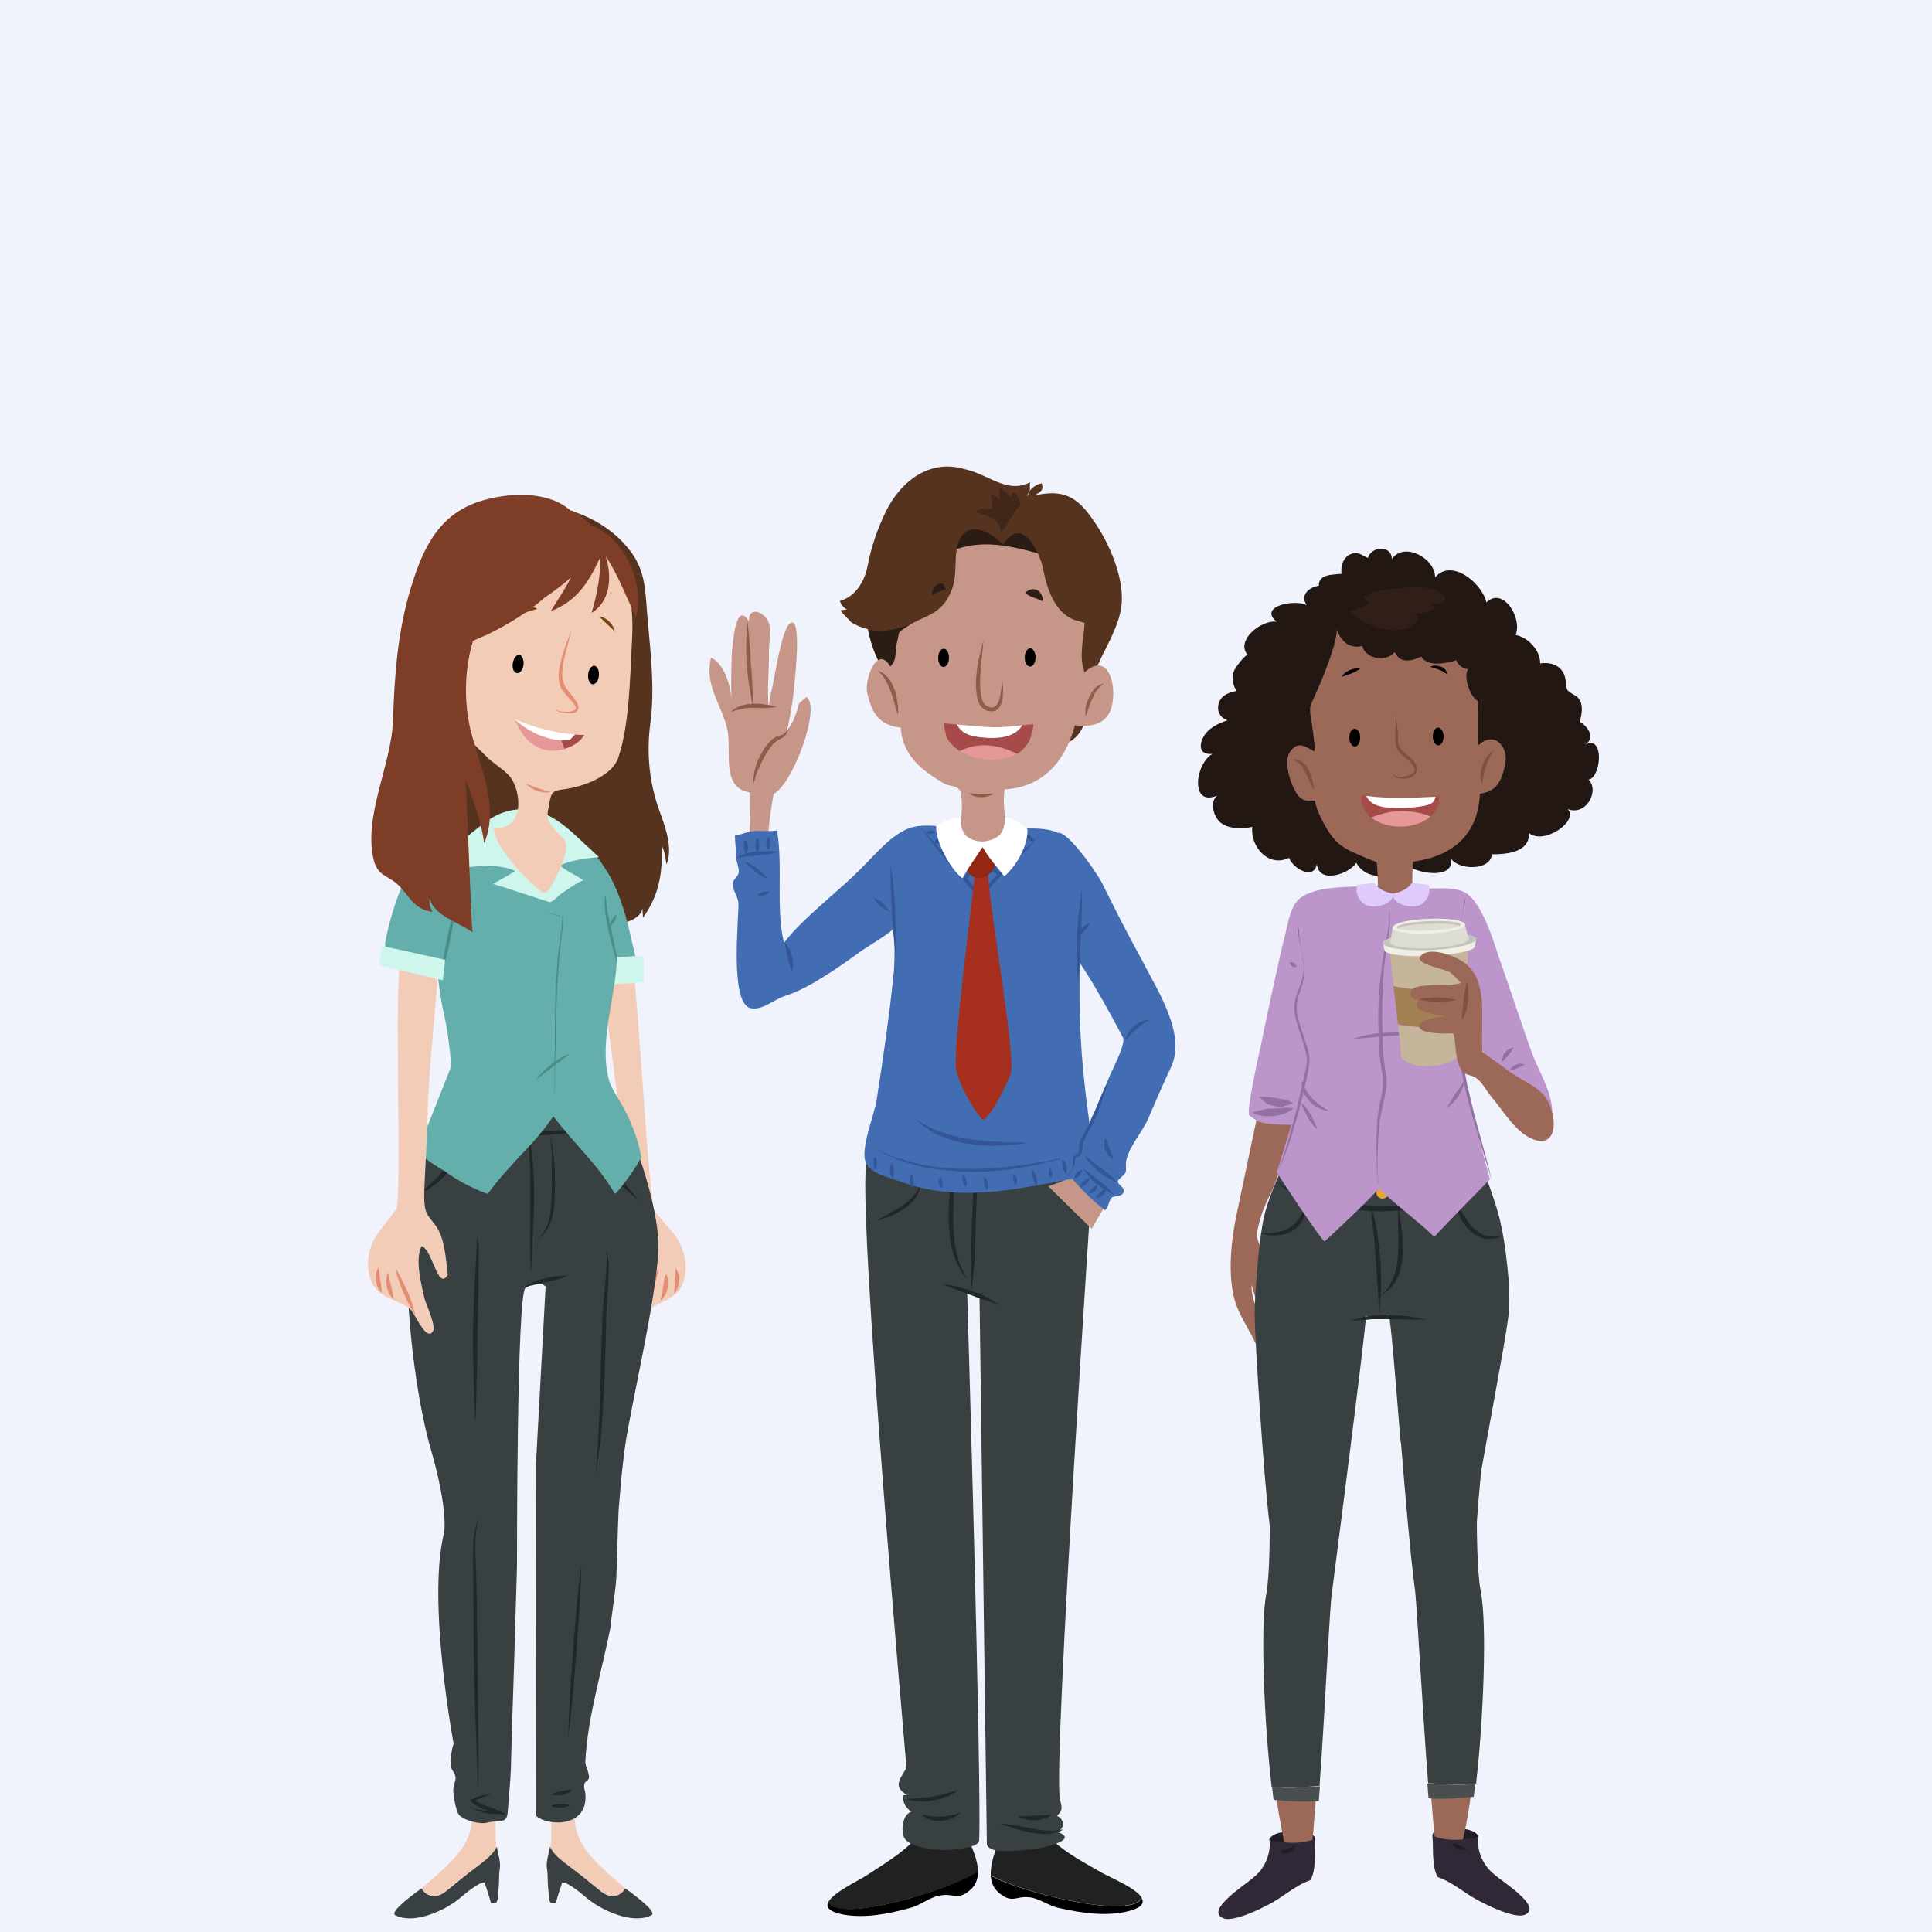 <?xml version="1.0" encoding="utf-8"?>
<!-- Generator: Adobe Illustrator 22.0.1, SVG Export Plug-In . SVG Version: 6.00 Build 0)  -->
<svg version="1.1" xmlns="http://www.w3.org/2000/svg" xmlns:xlink="http://www.w3.org/1999/xlink" x="0px" y="0px"
	 viewBox="0 0 500 500" style="enable-background:new 0 0 500 500;" xml:space="preserve">
<style type="text/css">
	.st0{fill:#F0F3FC;}
	.st1{fill:#202121;}
	.st2{fill:#394042;}
	.st3{fill:#202728;}
	.st4{fill:#2B1C16;}
	.st5{fill:#9F7F4A;}
	.st6{fill:#56331E;}
	.st7{fill:#C69689;}
	.st8{fill:#8F5B4A;}
	.st9{fill:#FFFFFF;}
	.st10{fill:#E69797;}
	.st11{fill:#A64A4A;}
	.st12{opacity:0.5;}
	.st13{fill:#426DB2;}
	.st14{fill:#345699;}
	.st15{fill:#A62F1E;}
	.st16{fill:#932714;}
	.st17{fill:#231714;}
	.st18{fill:#9C6959;}
	.st19{fill:#211C26;}
	.st20{fill:#312837;}
	.st21{fill:#494E4F;}
	.st22{fill:#E9A532;}
	.st23{fill:#BC95CA;}
	.st24{fill:none;}
	.st25{fill:#9371A3;}
	.st26{opacity:0.2;}
	.st27{fill:#643A27;}
	.st28{fill:#805043;}
	.st29{fill:#DFCAFC;}
	.st30{fill:#C4B59B;}
	.st31{fill:#A38051;}
	.st32{fill:#EFEFE6;}
	.st33{fill:#C4C4BF;}
	.st34{fill:#DDDDD4;}
	.st35{fill:#F3CCB7;}
	.st36{fill:#E38E73;}
	.st37{fill:#EFCC58;}
	.st38{fill:#64AFAC;}
	.st39{fill:#CFF6ED;}
	.st40{fill:#4A8E89;}
	.st41{fill:#7C4115;}
	.st42{fill:#7E3D27;}
</style>
<g id="BACKGROUND">
	<rect class="st0" width="500" height="500"/>
</g>
<g id="OBJECTS">
	<g>
		<g>
			<g>
				<g>
					<path class="st1" d="M256.4,485.3c-0.1-2.9,1.1-6.3,2.2-9l14.2,0.3c3,2.9,8.2,5.7,12.4,8.1c2.3,1.3,9,4,10.3,6.5
						C292.3,497,263.1,489.4,256.4,485.3z"/>
				</g>
			</g>
			<g>
				<g>
					<path d="M295.5,491.3c0.7,1.3-0.1,2.5-3.8,3.4c-5.5,1.3-11.9,0.4-17.6-0.9c-2.6-0.5-5.4-2.7-8-2.8c-3.1-0.3-4.1,1.6-7.3-0.9
						c-1.6-1.2-2.3-2.9-2.4-4.7C263.1,489.4,292.3,497,295.5,491.3z"/>
				</g>
			</g>
		</g>
		<g>
			<g>
				<g>
					<path class="st1" d="M253.1,484.4c0-2.9-1.5-6.2-2.7-8.9l-14.2,1.1c-2.9,3.1-7.9,6.1-12,8.8c-2.2,1.4-8.8,4.5-9.9,7
						C217.9,497.9,246.6,488.7,253.1,484.4z"/>
				</g>
			</g>
			<g>
				<g>
					<path d="M214.3,492.3c-0.6,1.3,0.3,2.5,4,3.2c5.6,1,11.9-0.2,17.5-1.8c2.6-0.7,5.2-3,7.9-3.2c3.1-0.5,4.2,1.4,7.3-1.3
						c1.6-1.3,2.1-3,2.1-4.9C246.6,488.7,217.9,497.9,214.3,492.3z"/>
				</g>
			</g>
		</g>
		<g>
			<g>
				<path class="st2" d="M282.8,302.9c0,0-10.3,153.2-8.5,162.6c0.3,1.7,1.1,2.9-0.8,4.4c2.1,1,2.1,3.3,0.1,4.2
					c6.4,2.1-4.7,4.4-6.5,4.5c-2.5,0.1-11,1.6-11.7-1.3l-1.9-141.8l-3.2-1.1c0,0,3.8,127.3,3.1,141.9c-0.1,2.1-7.6,2.5-8.9,2.5
					c-2.5,0-8.7-0.6-10.3-2.9c-1.2-1.7-0.7-6.3,1.6-7c-1.3-1.1-2.4-2.5-2-4.3c0.3,0,0.6,0,0.9-0.1c-4.1-2.3-1.2-4.6-0.1-7.1
					c0,0-13-146.9-10.3-156.7l4.9-10l49.4,3.8l4.3,0.1L282.8,302.9z"/>
			</g>
		</g>
		<g>
			<g>
				<path class="st3" d="M275.1,473.4c0,0-0.3,0.1-0.7,0.2c-0.2,0.1-0.5,0.1-0.8,0.1c-0.3,0.1-0.7,0-1,0.1c-0.8,0-1.6,0-2.6-0.1
					c-0.5,0-1-0.1-1.5-0.2c-0.5-0.1-1-0.2-1.5-0.3c-2-0.4-4.1-0.8-5.6-1c-1.6-0.2-2.6-0.2-2.6-0.2s1,0.4,2.5,0.8
					c1.5,0.5,3.5,1.1,5.6,1.5c1,0.2,2.1,0.3,3.1,0.3c1,0,1.9,0,2.7-0.2c0.4-0.1,0.8-0.2,1.1-0.3c0.3-0.1,0.6-0.2,0.8-0.3
					C274.9,473.5,275.1,473.4,275.1,473.4z"/>
			</g>
		</g>
		<g>
			<g>
				<path class="st3" d="M272,469.7c0,0-0.1,0-0.4,0c-0.2,0-0.6,0.1-1,0.1c-0.2,0-0.4,0-0.6,0c-0.2,0-0.5,0-0.7,0
					c-0.5,0-1,0-1.5,0.1c-1.1,0-2.1,0.1-2.9,0.1c-0.8,0-1.4,0.2-1.4,0.2s0.5,0.3,1.3,0.5c0.4,0.1,0.9,0.2,1.4,0.3
					c0.3,0,0.5,0.1,0.8,0.1c0.3,0,0.6,0,0.8,0c0.6,0,1.1-0.1,1.6-0.2c0.5-0.1,1-0.3,1.4-0.4c0.4-0.1,0.7-0.4,0.9-0.5
					C271.9,469.8,272,469.7,272,469.7z"/>
			</g>
		</g>
		<g>
			<g>
				<path class="st3" d="M238.5,469.7c0,0,0.1,0.1,0.4,0.3c0.1,0.1,0.3,0.2,0.4,0.3c0.2,0.1,0.4,0.2,0.6,0.3
					c0.2,0.1,0.5,0.2,0.8,0.3c0.3,0.1,0.6,0.2,0.9,0.2c0.3,0.1,0.6,0.1,1,0.1c0.3,0,0.7,0.1,1,0c0.3,0,0.7-0.1,1-0.1
					c0.3,0,0.7-0.2,1-0.2c0.3-0.1,0.6-0.2,0.9-0.3c0.3-0.1,0.5-0.3,0.7-0.4c0.5-0.2,0.8-0.6,1-0.8c0.2-0.2,0.3-0.3,0.3-0.3
					s-0.2,0-0.4,0.1c-0.3,0.1-0.6,0.3-1.1,0.4c-0.2,0-0.5,0.1-0.7,0.2c-0.3,0.1-0.5,0.1-0.8,0.1c-0.6,0.1-1.2,0.2-1.8,0.2
					c-0.3,0-0.6,0-0.9,0c-0.3,0-0.6,0-0.9,0c-0.3,0-0.6,0-0.8-0.1c-0.3,0-0.5-0.1-0.7-0.1c-0.2,0-0.5,0-0.7-0.1
					c-0.2-0.1-0.4-0.1-0.5-0.1C238.6,469.7,238.5,469.7,238.5,469.7z"/>
			</g>
		</g>
		<g>
			<g>
				<path class="st3" d="M248.3,463.1c0,0-0.2,0.1-0.6,0.2c-0.4,0.1-0.9,0.4-1.5,0.5c-0.3,0.1-0.6,0.2-1,0.3
					c-0.3,0.1-0.7,0.2-1.1,0.3c-0.8,0.2-1.6,0.3-2.5,0.5c-0.9,0.1-1.7,0.3-2.5,0.3c-0.4,0-0.8,0.1-1.2,0.1c-0.4,0-0.7,0.1-1,0.1
					c-0.7,0.1-1.2,0.1-1.6,0.1c-0.4,0-0.6,0.1-0.6,0.1s0.2,0.1,0.6,0.2c0.4,0.1,0.9,0.2,1.6,0.3c0.7,0.1,1.4,0.2,2.3,0.1
					c0.4,0,0.9,0,1.3-0.1c0.4-0.1,0.9-0.1,1.3-0.2c0.4-0.1,0.9-0.2,1.3-0.3c0.4-0.1,0.8-0.2,1.2-0.4c0.4-0.1,0.8-0.3,1.1-0.4
					c0.4-0.2,0.7-0.3,1-0.5c0.6-0.3,1-0.7,1.3-0.9C248.1,463.3,248.3,463.1,248.3,463.1z"/>
			</g>
		</g>
		<g>
			<g>
				<path class="st3" d="M251.4,334.7C251.4,334.7,251.5,335.9,251.4,334.7c0-1.3,0.9-7.7,0.9-9c0-2.7,0.1-5.5,0.2-8.4
					c0.1-2.9,0.2-5.7,0.3-8.4c0.1-2.7,0.1-5.2,0.2-7.3c0-2.2,0-3.9,0-5.2c0-1.3,0-2,0-2s-0.1,0.7-0.2,2c-0.1,1.3-0.2,3-0.4,5.2
					c-0.2,2.1-0.3,4.6-0.5,7.3c-0.1,1.3-0.2,2.7-0.2,4.1c-0.1,1.4-0.1,2.8-0.2,4.3c0,1.4-0.1,2.9-0.1,4.3c-0.1,1.4,0,2.8,0,4.2
					C251.3,327,251.3,333.8,251.4,334.7C251.5,335.5,251.3,334.1,251.4,334.7C251.6,335.9,251.4,334.7,251.4,334.7z"/>
			</g>
		</g>
		<g>
			<g>
				<path class="st3" d="M246.8,299.5c0,0-0.2,2-0.6,5.1c-0.2,1.5-0.4,3.3-0.5,5.2c-0.2,1.9-0.2,4-0.2,6c0,1,0.1,2.1,0.2,3.1
					c0.1,1,0.2,2,0.4,3c0.2,1,0.4,1.9,0.7,2.7c0.3,0.8,0.5,1.7,0.9,2.4c0.2,0.4,0.3,0.7,0.5,1c0.2,0.3,0.4,0.6,0.5,0.9
					c0.3,0.5,0.6,1,0.9,1.3c0.6,0.7,0.9,1.1,0.9,1.1s-0.3-0.4-0.7-1.2c-0.3-0.4-0.5-0.9-0.7-1.4c-0.3-0.6-0.5-1.2-0.8-1.9
					c-0.3-0.7-0.4-1.5-0.7-2.3c-0.2-0.8-0.3-1.7-0.5-2.7c-0.1-0.9-0.2-1.9-0.3-2.9c-0.1-1-0.1-2-0.1-3c0-1,0-2,0-3
					c0-1,0.1-2,0.1-2.9c0.1-1.9,0.1-3.7,0.2-5.2C246.9,301.5,246.8,299.5,246.8,299.5z"/>
			</g>
		</g>
		<g>
			<g>
				<path class="st3" d="M258.8,337.8c0,0-0.8-0.6-2.1-1.3c-0.3-0.2-0.7-0.4-1-0.6c-0.4-0.2-0.8-0.4-1.2-0.6
					c-0.9-0.4-1.8-0.8-2.7-1.1c-1.9-0.6-3.8-1.2-5.3-1.5c-1.5-0.3-2.5-0.4-2.5-0.4s0.9,0.5,2.3,1c0.7,0.3,1.5,0.6,2.4,0.9
					c0.9,0.3,1.8,0.7,2.7,1c0.9,0.4,1.8,0.7,2.7,1c0.4,0.2,0.9,0.3,1.3,0.4c0.4,0.2,0.8,0.3,1.1,0.4
					C257.8,337.5,258.8,337.8,258.8,337.8z"/>
			</g>
		</g>
		<g>
			<g>
				<g>
					<path class="st4" d="M236.7,160c-2.2,6.9-7.2,14.8-7.2,14.8c-0.9-1.3-1.6-2.7-2.2-3.8c-1.4-2.9-2.3-5.8-2.8-8.8
						c0.2,0.1,0.4,0.1,0.6,0.2C229.1,163.7,233.1,162,236.7,160z"/>
				</g>
			</g>
			<g>
				<g>
					<path class="st5" d="M266.6,126.9c0,0.5-0.2,0.9-0.8,1.5C266,127.9,266.3,127.4,266.6,126.9z"/>
				</g>
			</g>
			<g>
				<g>
					<path class="st6" d="M217.8,157.9c0.4,0,1-0.2,1.4-0.1c-0.8-0.5-1.7-1.4-1.8-2.3c3.9-1,6.4-5.1,7.1-8.9
						c0.9-4.8,2.5-9.5,4.6-13.9c4.1-8.5,11.7-13.9,20.5-11.3c6.4,1.4,11,6.5,17,3.4c-0.2,1,0,1.6-0.1,2.2c-0.3,0.4-0.6,0.9-0.8,1.5
						c0.5-0.6,0.7-1,0.8-1.5c0.8-1,1.9-1.7,3.1-1.9c0.6,1.8-0.3,2.1-1.8,3.1c7.3-1.6,10.9,0.2,15.2,6.5c4,5.7,7.8,14.4,7.3,21.4
						c-0.5,6.4-5,12.5-7.3,18.6c-1.7,5.5-0.4,14.2-6.4,17.4c0.3-1.2,0-2.1,0.6-3.3c-1.8,1.8-8.4,6.5-7.6,0.4
						c-3.9,0.7-6.6,2.8-10.9,3.2c-4.5,0.4-7.9-0.5-11.9-3.2c-2.1-1.8-3.1-3.9-4.9-5.4c-2.8-2.4-2.4-0.6-5.5-2
						c-1.4-0.5-2.8-1.6-4.1-2.9l5.6-18.3c-0.5,0.3-8.1,3.8-13.1,2.3c-0.2-0.1-2.3-0.5-4.6-1.9C220.2,160.7,216.8,157.8,217.8,157.9z
						"/>
				</g>
			</g>
		</g>
		<g>
			<g>
				<path class="st7" d="M198.6,222.2c-0.2-15.2,4.8-27.9,6.7-42.2c0.3-3,2.2-18.9-0.3-18.9c-2.7,0-4.6,15.6-5.5,18.3
					c-0.3,1.2-0.3,2.2-0.6,3.4c-0.4-4.8,0.2-9.7,0.1-14.2c0-2.1,0.8-6.4-0.4-8.2c-1.5-2.4-4.9-3.3-4.8,0.4c-3.4-5.7-4.2,6.1-4.4,8.2
					c-0.2,4.5-0.2,9.4-0.1,13.9c0.2-4.2-1.4-10.9-5.3-12.7c-1.7,7.3,2.6,11.8,4.2,18.4c1.3,5.4-1.9,15.4,6,16.5
					c0.1,5.8-0.1,11.9-1,16.9L198.6,222.2z"/>
			</g>
		</g>
		<g>
			<g>
				<path class="st8" d="M194.8,182.7c0,0,0-0.3,0-1c0-0.6,0-1.5,0-2.5c-0.1-2.1-0.2-4.8-0.5-7.6c-0.1-2.8-0.3-5.5-0.5-7.6
					c-0.1-1-0.2-1.9-0.3-2.5c-0.1-0.6-0.1-0.9-0.1-0.9s0,0.3-0.1,1c0,0.6-0.1,1.5-0.1,2.5c-0.1,2.1-0.1,4.9,0,7.7
					c0.3,2.8,0.6,5.5,1,7.6c0.2,1,0.3,1.9,0.5,2.5C194.7,182.3,194.8,182.7,194.8,182.7z"/>
			</g>
		</g>
		<g>
			<g>
				<path class="st7" d="M208.7,180.4c4,2.4-3.9,24-9.1,25.3c-9.1,1.9-2.3-11.8,0.4-13.9c2.1-1.8,2.1,0,4.2-3.4
					c1.2-1.8,2.1-4.3,2.6-6.4L208.7,180.4z"/>
			</g>
		</g>
		<g>
			<g>
				<path class="st8" d="M195.1,202.7c0,0,0.1-0.3,0.2-0.8c0.1-0.2,0.1-0.5,0.2-0.9c0.1-0.3,0.3-0.7,0.4-1c0.1-0.4,0.3-0.8,0.5-1.2
					c0.2-0.4,0.4-0.9,0.6-1.3c0.2-0.5,0.5-0.9,0.7-1.4c0.3-0.5,0.5-1,0.8-1.4c0.3-0.5,0.6-0.9,0.9-1.3c0.2-0.2,0.3-0.4,0.5-0.6
					c0.2-0.2,0.3-0.4,0.5-0.5c0.4-0.3,0.8-0.7,1.1-0.9c0.4-0.2,0.8-0.3,1.2-0.6c0.4-0.3,0.7-0.6,0.8-0.9c0.2-0.3,0.3-0.6,0.5-0.8
					c0.2-0.4,0.3-0.7,0.3-0.7s-0.2,0.2-0.5,0.6c-0.2,0.2-0.3,0.4-0.6,0.6c-0.2,0.2-0.5,0.5-0.8,0.6c-0.3,0.1-0.8,0.2-1.3,0.4
					c-0.6,0.2-0.9,0.5-1.4,0.9c-0.4,0.4-0.9,0.8-1.2,1.3c-0.4,0.4-0.7,0.9-1,1.4c-0.3,0.5-0.5,1-0.8,1.5c-0.3,0.5-0.5,1-0.7,1.5
					c-0.2,0.5-0.4,1-0.5,1.5c-0.1,0.5-0.3,0.9-0.3,1.3c-0.1,0.4-0.1,0.8-0.2,1.2c0,0.3,0,0.6,0,0.9
					C195,202.4,195.1,202.7,195.1,202.7z"/>
			</g>
		</g>
		<g>
			<g>
				<path class="st7" d="M271.3,307c3.7,3.7,7.5,7.4,11.2,11l4.8-8.1l-8.1-6.2c0,0-4.5,2.2-6.2,2.7C271.3,307,271.3,307,271.3,307z"
					/>
			</g>
		</g>
		<g>
			<g>
				<g>
					<path class="st4" d="M247.6,142.1c0.1-0.7,0.3-1.3,0.5-1.9c2.3-5.8,8.1-2.8,11.5,0.8c3.7-5.9,7.1-2,9,2.3
						C261.7,141.3,254.7,139.7,247.6,142.1z"/>
				</g>
			</g>
			<g>
				<g>
					<path class="st7" d="M230.4,172.5c1.8-1.8,1.2-3.7,1.7-6.1c0.9-3.6,0-2.4,2.7-4.3c4.8-3.1,8.8-2.8,11.4-9.2
						c1.5-3.3,0.8-7.3,1.4-10.8c7-2.4,14.1-0.8,21,1.1c0.7,1.5,1.2,3.1,1.4,4.3c1,5.1,3.2,11.8,9,13.2l1.7,0.5
						c-0.2,4.2-1.6,8.6,0,12.8c5.4-4.9,7.6,1.4,7.4,6c-0.2,6.1-3.5,8.5-9.9,7.7c-2,7.3-6.7,15.9-18.2,16.6c-0.6,3.9,0.2,6,0.2,9.9
						c3,0.6,6.8,1.2,10.2,2.4c-5.3,9.8-26.8,10.1-30-1.7c2.4-0.6,5.1-0.7,7.9-1c0.6-2.1,0.8-5.5,0.5-7.9c-0.3-3.1-2.7-2.2-4.4-3.2
						c-5.1-3-10.8-6.8-11.3-14.5c-4.8-0.5-7.3-2.9-8.6-8.7C223.5,176.2,227,166.5,230.4,172.5z"/>
				</g>
			</g>
		</g>
		<g>
			<g>
				<path class="st8" d="M259.2,175.9c0,0,0,0.5,0,1.2c0,0.8-0.1,1.9-0.4,3.2c-0.1,0.6-0.4,1.3-0.7,1.9c-0.4,0.6-0.9,1-1.6,0.9
					c-0.2,0-0.3,0-0.5-0.1l-0.2-0.1l-0.3-0.1c-0.2-0.1-0.3-0.2-0.4-0.3c-0.1-0.1-0.3-0.2-0.4-0.4c-0.5-0.6-0.7-1.4-0.8-2.3
					c-0.3-1.7-0.3-3.5-0.2-5.1c0.1-1.7,0.2-3.2,0.4-4.6c0.1-1.3,0.3-2.5,0.3-3.2c0.1-0.8,0.1-1.2,0.1-1.2s-0.1,0.4-0.3,1.2
					c-0.2,0.8-0.5,1.9-0.8,3.2c-0.3,1.3-0.6,2.9-0.7,4.6c-0.2,1.7-0.2,3.5,0.1,5.4c0.2,0.9,0.4,1.9,1.1,2.7c0.3,0.4,0.8,0.8,1.2,1
					l0.3,0.1c0.2,0.1,0.3,0.1,0.4,0.1c0.2,0,0.5,0.1,0.7,0.1c0.3,0,0.5,0,0.8-0.1l0.4-0.1l0.3-0.2c0.4-0.3,0.7-0.7,0.9-1.1
					c0.4-0.8,0.5-1.5,0.6-2.2c0.2-1.4,0.1-2.5,0-3.3C259.3,176.4,259.2,175.9,259.2,175.9z"/>
			</g>
		</g>
		<g>
			<g>
				<path class="st4" d="M269.6,155.5c-0.8-0.6-6.1-1.7-3.2-2.8c2-0.9,3.7,1,3.4,3L269.6,155.5z"/>
			</g>
		</g>
		<g>
			<g>
				<path class="st4" d="M244.8,152.6c-1.2,0.2-2.4,0.8-3.5,1.3c-0.6-1.8,2.4-4.3,3.2-2L244.8,152.6z"/>
			</g>
		</g>
		<g>
			<g>
				<g>
					<path class="st9" d="M256.1,191c-4.1-0.2-6.9-0.6-8.5-3.5c3.1,0.3,6.2,0.6,9.2,0.7c2.7,0.1,5.2-0.3,7.8-0.5
						C262.8,190.5,259.7,191,256.1,191z"/>
				</g>
			</g>
			<g>
				<g>
					<path class="st10" d="M263.1,195.1c-2.3,1.3-5,1.7-7.6,1.5c-2.5-0.2-5-0.9-7.2-2.3C253,191.9,258.5,192.7,263.1,195.1z"/>
				</g>
			</g>
			<g>
				<g>
					<path class="st11" d="M245,190.8c-0.1-0.3-1-3.7-0.6-3.6c1.1,0.1,2.2,0.2,3.2,0.3c1.6,2.9,4.4,3.3,8.5,3.5
						c3.6,0.1,6.7-0.5,8.5-3.3c0.9-0.1,1.9-0.2,2.9-0.2c0,0.8-0.9,3.8-1.1,4.2c-0.7,1.2-1.5,2.3-2.7,3.1c-0.2,0.1-0.4,0.2-0.5,0.3
						c-4.6-2.4-10.1-3.2-14.8-0.7c-0.3-0.2-0.6-0.4-0.8-0.6C246.5,193,245.6,192,245,190.8z"/>
				</g>
			</g>
		</g>
		<g>
			<g>
				<path class="st8" d="M201.1,182.9c0,0-0.8-0.2-1.9-0.4c-0.6-0.1-1.2-0.2-2-0.3c-0.4,0-0.7-0.1-1.1-0.1c-0.4,0-0.8,0-1.2,0
					c-0.4,0-0.8,0.1-1.2,0.1c-0.4,0-0.8,0.2-1.1,0.2c-0.8,0.1-1.4,0.5-1.9,0.7c-0.3,0.1-0.5,0.3-0.7,0.4c-0.2,0.1-0.4,0.3-0.5,0.4
					c-0.3,0.2-0.4,0.3-0.4,0.3s0.2,0,0.5-0.1c0.2,0,0.4-0.1,0.6-0.2c0.2-0.1,0.5-0.2,0.8-0.2c0.3-0.1,0.6-0.1,0.9-0.2
					c0.3-0.1,0.6-0.1,1-0.2c0.4,0,0.7-0.1,1.1-0.1c0.4,0,0.7,0,1.1,0c1.5,0,3.1,0.1,4.2,0C200.3,183.1,201.1,182.9,201.1,182.9z"/>
			</g>
		</g>
		<g>
			<g class="st12">
				<path class="st4" d="M264.1,130.6c-2.1,2.3-3.3,5.2-5.2,7.5c0.4-3.8-3.7-4.8-6.4-5.5c0.9-1.4,2.7-0.9,4.1-0.8
					c0.7-2.6-1.7-5.9,2.2-2.4c-0.2-0.9-0.2-2-0.2-3c1.2,0.1,2.1,1.3,2.9,2.2c0.9-2.7,2.3,0.3,2.4,1.2L264.1,130.6z"/>
			</g>
		</g>
		<g>
			<path class="st3" d="M238.2,306.8c0,0,0,0.2-0.1,0.6c0,0.2-0.1,0.4-0.2,0.7c-0.1,0.3-0.2,0.6-0.4,0.9c-0.1,0.3-0.3,0.7-0.6,1
				c-0.2,0.4-0.5,0.7-0.8,1c-0.3,0.3-0.6,0.7-1,1c-0.4,0.3-0.8,0.6-1.2,0.9c-0.8,0.5-1.6,1-2.5,1.4c-0.8,0.4-1.6,0.7-2.3,0.9
				c-1.3,0.5-2.3,0.7-2.3,0.7s0.2-0.1,0.6-0.3c0.4-0.2,0.9-0.5,1.5-0.9c0.6-0.3,1.3-0.7,2.1-1.2c0.4-0.2,0.8-0.4,1.2-0.7
				c0.4-0.2,0.8-0.5,1.2-0.7c0.8-0.5,1.5-1.1,2.1-1.6c0.3-0.3,0.6-0.6,0.8-0.9c0.3-0.3,0.5-0.6,0.7-0.9c0.2-0.3,0.4-0.5,0.5-0.8
				c0.1-0.2,0.3-0.5,0.3-0.7C238,307,238.2,306.8,238.2,306.8z"/>
		</g>
		<g>
			<path class="st8" d="M285.7,176.9c0,0-0.1,0.1-0.4,0.3c-0.1,0.1-0.2,0.2-0.4,0.3c-0.1,0.1-0.3,0.3-0.4,0.4
				c-0.2,0.2-0.3,0.4-0.5,0.6c-0.1,0.2-0.3,0.4-0.5,0.7c-0.2,0.2-0.3,0.5-0.4,0.8c-0.1,0.3-0.3,0.5-0.4,0.8
				c-0.3,0.6-0.5,1.1-0.7,1.7c-0.2,0.5-0.4,1.1-0.5,1.5c-0.3,0.9-0.5,1.5-0.5,1.5s-0.1-0.7-0.1-1.6c0-0.5,0.1-1.1,0.3-1.7
				c0.1-0.3,0.1-0.6,0.3-0.9c0.1-0.3,0.2-0.6,0.4-0.9c0.3-0.6,0.6-1.2,1-1.7c0.2-0.3,0.4-0.5,0.6-0.7c0.2-0.2,0.4-0.4,0.7-0.5
				c0.4-0.3,0.9-0.4,1.1-0.5C285.5,177,285.7,176.9,285.7,176.9z"/>
		</g>
		<g>
			<path class="st8" d="M232.4,185c0,0-0.3-0.8-0.6-1.9c-0.2-0.6-0.3-1.3-0.6-2c-0.2-0.7-0.4-1.5-0.7-2.2c-0.3-0.7-0.6-1.4-0.9-2.1
				c-0.2-0.3-0.3-0.6-0.5-0.9c-0.2-0.3-0.4-0.5-0.5-0.8c-0.4-0.5-0.7-0.8-1-1.1c-0.3-0.3-0.4-0.4-0.4-0.4s0.2,0.1,0.5,0.2
				c0.2,0.1,0.4,0.2,0.6,0.3c0.2,0.1,0.5,0.3,0.7,0.5c0.2,0.2,0.5,0.4,0.7,0.7c0.3,0.3,0.5,0.6,0.7,0.9c0.2,0.3,0.4,0.7,0.6,1.1
				c0.2,0.4,0.3,0.8,0.5,1.1c0.3,0.8,0.5,1.6,0.6,2.3c0.1,0.8,0.2,1.5,0.3,2.1C232.5,184.2,232.4,185,232.4,185z"/>
		</g>
		<g>
			<path class="st8" d="M257,205.5c0,0-0.1,0.1-0.2,0.1c-0.2,0.1-0.4,0.2-0.7,0.3c-0.3,0.1-0.6,0.2-1,0.3c-0.2,0-0.4,0.1-0.6,0.1
				c-0.2,0-0.4,0-0.6,0c-0.4,0-0.8,0-1.2-0.1c-0.4-0.1-0.7-0.2-1-0.3c-0.3-0.1-0.5-0.3-0.6-0.4c-0.1-0.1-0.2-0.2-0.2-0.2
				s0.1,0,0.3,0c0.2,0,0.4,0.1,0.7,0.1c0.3,0,0.6,0.1,1,0.1c0.4,0,0.7,0,1.1,0c0.8,0,1.5-0.1,2.1-0.1c0.3,0,0.6,0,0.7,0
				C256.9,205.5,257,205.5,257,205.5z"/>
		</g>
		<g>
			<g>
				<g>
					<path class="st13" d="M271,214.7c1.7,0.3,3.3,0.9,4.6,2c2.2,1.9,1.9,4.9,2.5,7.6c1.8,7.6,1.5,15,1.4,22.8
						c-0.4,15.5,0.1,26.3,2.2,41.7c0.6,3.3,1,14.2-0.2,15.5l0,0c-16.3,2.9-32,7.4-48.2,1.6c-3-1.2-7.9-2-9.2-5
						c-1.6-3.6,2.3-12.5,2.8-16.4c1.7-10.9,3.3-21.9,4.4-32.8c0.3-3.3,0.2-8.5,0.2-11.8c0,1-7.9,5.6-9,6.5c-3.2,2.3-6.4,4.6-9.7,6.6
						c-3.1,1.9-6.3,3.7-9.8,4.8c-2.7,0.9-5.8,3.8-8.8,3.1c-5.5-1.3-2.9-24.1-3.1-27.2c-0.1-1.5-1.5-3.5-1.5-4.8
						c0.1-1.5,1.4-1.8,1.6-3.2c0.1-1.1-0.7-2.8-0.7-4.1c0-1.8-0.3-3.6-0.3-5.5c1.5,0.1,3.1-0.9,4.7-1c2.1-0.2,4.2,0.2,6.2-0.2
						c1.6,9.7-0.4,20,1.8,29.1c4.8-6.4,14.4-13.5,20.1-19.4c3.6-3.5,7.8-8.8,12.7-10.4c2.3-0.7,5.1-0.6,7.9-0.3c0,0,7,12.1,10,12.2
						c3.3,0.1,9.4-11.3,9.9-11.4C264.7,214.3,268.6,214.3,271,214.7z"/>
				</g>
			</g>
			<g>
				<g>
					<path class="st14" d="M205.1,251.3c0,0,0.1-0.5,0.1-1.2c0.1-0.7-0.1-1.7-0.2-2.6c-0.1-0.5-0.3-0.9-0.5-1.4
						c-0.1-0.4-0.4-0.8-0.6-1.1c-0.4-0.6-0.8-1-0.8-1s0,0.5,0.2,1.2c0,0.2,0.1,0.4,0.1,0.5c0.1,0.2,0.1,0.4,0.1,0.6
						c0.1,0.4,0.2,0.9,0.3,1.3c0.1,0.4,0.2,0.9,0.3,1.3c0.1,0.4,0.2,0.8,0.4,1.2C204.8,250.9,205.1,251.3,205.1,251.3z"/>
				</g>
			</g>
			<g>
				<g>
					<path class="st14" d="M266.6,295.7c0,0-2,0-4.9-0.1c-0.7,0-1.5,0-2.4-0.1c-0.8,0-1.7-0.1-2.6-0.1c-1.8-0.1-3.7-0.3-5.6-0.6
						c-0.9-0.2-1.9-0.3-2.8-0.5c-0.9-0.2-1.8-0.4-2.7-0.7c-0.9-0.3-1.7-0.5-2.5-0.8c-0.8-0.3-1.5-0.6-2.1-0.9
						c-0.7-0.3-1.2-0.6-1.8-0.9c-0.5-0.3-1-0.5-1.3-0.8c-0.7-0.5-1.1-0.7-1.1-0.7s0.4,0.3,1,0.9c0.3,0.3,0.7,0.6,1.2,1
						c0.2,0.2,0.5,0.4,0.8,0.6c0.3,0.2,0.6,0.4,0.9,0.6c0.6,0.4,1.3,0.8,2.1,1.1c0.8,0.4,1.6,0.7,2.5,1c0.9,0.3,1.8,0.6,2.8,0.8
						c0.9,0.3,1.9,0.4,2.9,0.6c1,0.1,2,0.3,2.9,0.3c1,0.1,1.9,0.1,2.8,0.1c1.8,0,3.6-0.1,5-0.2c1.5-0.1,2.7-0.3,3.5-0.4
						C266.1,295.7,266.6,295.7,266.6,295.7z"/>
				</g>
			</g>
			<g>
				<path class="st14" d="M230.4,223.5c0,0,0.1,0.4,0.2,1c0.1,0.7,0.2,1.6,0.4,2.7c0.3,2.2,0.5,5.2,0.7,8.2c0.1,3,0.2,6,0.2,8.3
					c0,1.1-0.1,2.1-0.1,2.7c0,0.7,0,1,0,1s-0.1-0.4-0.1-1c-0.1-0.7-0.2-1.6-0.3-2.7c-0.2-2.2-0.5-5.2-0.6-8.2c-0.2-3-0.3-6-0.3-8.3
					c0-1.1,0-2.1,0-2.7C230.4,223.8,230.4,223.5,230.4,223.5z"/>
			</g>
			<g>
				<path class="st14" d="M201.6,220.4c0,0-0.7,0.3-1.7,0.5c-1.1,0.2-2.5,0.4-3.9,0.5c-0.7,0.1-1.4,0.1-2,0.2
					c-0.3,0-0.6,0.1-0.9,0.1c-0.3,0.1-0.6,0.1-0.8,0.1c-0.5,0-0.9,0.2-1.3,0.2c-0.3,0-0.5,0.1-0.5,0.1s0.2-0.1,0.4-0.3
					c0.3-0.1,0.7-0.4,1.2-0.6c0.5-0.2,1.1-0.4,1.8-0.5c0.7-0.2,1.4-0.2,2.1-0.3c1.4-0.1,2.9-0.1,3.9-0.1
					C200.8,220.3,201.6,220.4,201.6,220.4z"/>
			</g>
			<g>
				<path class="st14" d="M199,216.5c0,0,0.1,0.2,0.2,0.6c0,0.2,0.1,0.4,0.1,0.6c0,0.2,0,0.4,0,0.6c0,0.4-0.1,0.8-0.2,1.2
					c-0.1,0.3-0.3,0.5-0.3,0.5s-0.2-0.2-0.3-0.5c-0.1-0.3-0.2-0.8-0.2-1.2c0-0.4,0.1-0.9,0.3-1.2C198.8,216.7,199,216.5,199,216.5z"
					/>
			</g>
			<g>
				<path class="st14" d="M196,216.8c0,0,0.2,0.2,0.3,0.6c0.1,0.3,0.2,0.8,0.2,1.3c0,0.5-0.1,0.9-0.2,1.3c-0.1,0.3-0.3,0.6-0.3,0.6
					s-0.2-0.2-0.3-0.6c-0.1-0.3-0.2-0.8-0.2-1.3c0-0.5,0.1-0.9,0.2-1.3C195.9,217,196,216.8,196,216.8z"/>
			</g>
			<g>
				<path class="st14" d="M192.8,217.3c0,0,0.2,0.2,0.4,0.5c0.2,0.3,0.3,0.8,0.4,1.2c0,0.5-0.1,1-0.2,1.3c-0.1,0.4-0.3,0.6-0.3,0.6
					s-0.2-0.2-0.3-0.6c-0.1-0.2-0.1-0.4-0.2-0.6c-0.1-0.2-0.1-0.4-0.1-0.7c0-0.5,0-0.9,0.1-1.3C192.7,217.6,192.8,217.3,192.8,217.3
					z"/>
			</g>
			<g>
				<path class="st14" d="M269,216.1c-0.6,0.7-1.2,1.5-1.8,2.2l-1.9,2.1l-4,4c-0.7,0.7-1.3,1.4-2,2l-1.9,2l-1.8,2.1l-1.7,2.2
					l-0.4,0.5l-0.4-0.5l-1.7-2.4l-1.8-2.3l-3.9-4.5c-1.3-1.5-2.6-3-3.8-4.5l-1.8-2.4c-0.6-0.8-1.1-1.6-1.7-2.5l1.9,2.3l2,2.2
					c1.3,1.5,2.7,2.9,4,4.3c1.4,1.4,2.7,2.9,4,4.4l1.9,2.3c0.6,0.8,1.2,1.6,1.8,2.4l-0.8,0l1.8-2.3l1.9-2.1l2-2
					c0.7-0.7,1.4-1.3,2.1-2l4.2-3.8l2.1-1.9L269,216.1z"/>
			</g>
			<g>
				<path class="st14" d="M265.6,215.2c-0.9,1.1-1.8,2.2-2.7,3.4c-0.9,1.1-1.8,2.2-2.8,3.3c-0.9,1.1-1.9,2.1-2.9,3.2
					c-0.2,0.3-0.5,0.5-0.8,0.7l-0.8,0.7c-0.5,0.5-1.1,0.9-1.7,1.4l-0.4,0.3l-0.3-0.4c-0.9-1-1.8-2.1-2.8-3.1
					c-0.9-1.1-1.9-2.1-2.8-3.2l-1.4-1.6c-0.5-0.5-0.9-1.1-1.4-1.6c-0.8-1.1-1.7-2.3-2.5-3.4c1,1,1.9,2.1,2.9,3.1
					c0.5,0.5,1,1,1.5,1.5l1.5,1.5l3,3c0.5,0.5,1,1,1.4,1.6l1.4,1.6l-0.7-0.1c0.5-0.4,1.1-0.9,1.6-1.3c0.5-0.5,1.1-0.9,1.6-1.4
					c0.5-0.5,1-1,1.5-1.5l1.5-1.5c1-1,2-2.1,3-3.1C263.5,217.2,264.5,216.2,265.6,215.2z"/>
			</g>
			<g>
				<path class="st14" d="M279.3,298.3c0,0-0.8,0.3-2.2,0.8c-0.7,0.2-1.6,0.5-2.6,0.8c-1,0.3-2.2,0.6-3.4,0.9
					c-1.3,0.3-2.6,0.6-4.1,0.9c-1.5,0.2-3,0.6-4.6,0.8c-0.8,0.1-1.6,0.2-2.4,0.3c-0.8,0.1-1.7,0.2-2.5,0.2c-0.8,0.1-1.7,0.1-2.6,0.2
					c-0.9,0-1.7,0.1-2.6,0.1c-1.7,0-3.5,0-5.2-0.2c-1.7-0.1-3.4-0.3-5-0.5c-0.8-0.1-1.6-0.3-2.4-0.4c-0.8-0.1-1.5-0.3-2.2-0.5
					c-0.7-0.2-1.4-0.4-2.1-0.6c-0.7-0.2-1.3-0.4-1.9-0.6c-0.6-0.2-1.2-0.4-1.8-0.6c-0.5-0.3-1-0.5-1.5-0.7c-1-0.4-1.8-0.8-2.4-1.2
					c-1.3-0.8-2-1.2-2-1.2s0.8,0.4,2.1,1.1c0.7,0.4,1.5,0.7,2.5,1.1c0.5,0.2,1,0.4,1.5,0.6c0.6,0.2,1.1,0.3,1.8,0.5
					c0.6,0.2,1.2,0.4,1.9,0.6c0.7,0.2,1.4,0.3,2.1,0.5c0.7,0.2,1.5,0.3,2.2,0.4c0.8,0.1,1.5,0.2,2.3,0.4c1.6,0.1,3.2,0.4,4.9,0.4
					c1.7,0.1,3.4,0.1,5.1,0.1c0.9,0,1.7,0,2.6-0.1c0.8,0,1.7,0,2.5-0.1c0.8-0.1,1.7-0.1,2.5-0.2c0.8-0.1,1.6-0.2,2.4-0.3
					c1.6-0.2,3.1-0.4,4.6-0.6c1.4-0.3,2.8-0.5,4.1-0.7c1.3-0.3,2.4-0.5,3.4-0.7c1-0.2,1.9-0.4,2.6-0.6
					C278.4,298.5,279.3,298.3,279.3,298.3z"/>
			</g>
			<g>
				<path class="st14" d="M275.9,303.9c0,0-0.2-0.2-0.4-0.6c-0.1-0.2-0.2-0.4-0.3-0.6c-0.1-0.2-0.1-0.5-0.2-0.7
					c-0.1-0.5-0.1-1-0.1-1.3c0-0.4,0.2-0.7,0.2-0.7s0.2,0.2,0.4,0.6c0.2,0.3,0.4,0.8,0.5,1.3c0.1,0.5,0.1,1,0,1.4
					C276,303.6,275.9,303.9,275.9,303.9z"/>
			</g>
			<g>
				<path class="st14" d="M272,304.8c0,0-0.2-0.1-0.3-0.4c-0.2-0.2-0.3-0.5-0.3-0.8c0-0.3,0-0.7,0.1-0.9c0.1-0.2,0.2-0.4,0.2-0.4
					s0.2,0.2,0.3,0.4c0.2,0.2,0.3,0.5,0.3,0.8c0,0.3,0,0.6-0.1,0.9C272.2,304.7,272,304.8,272,304.8z"/>
			</g>
			<g>
				<path class="st14" d="M268.2,306.9c0,0-0.2-0.2-0.4-0.6c-0.2-0.4-0.4-0.9-0.5-1.4c-0.1-0.5-0.2-1-0.2-1.4c0-0.4,0.1-0.7,0.1-0.7
					s0.2,0.2,0.5,0.6c0.2,0.4,0.5,0.9,0.6,1.4c0.1,0.5,0.1,1.1,0.1,1.5C268.3,306.6,268.2,306.9,268.2,306.9z"/>
			</g>
			<g>
				<path class="st14" d="M262.9,306.6c0,0-0.2-0.1-0.3-0.4c-0.2-0.2-0.3-0.6-0.4-0.9c-0.1-0.3,0-0.7,0-0.9c0.1-0.3,0.2-0.5,0.2-0.5
					s0.2,0.1,0.4,0.3c0.2,0.2,0.3,0.6,0.4,0.9c0.1,0.4,0,0.7-0.1,1C263,306.4,262.9,306.6,262.9,306.6z"/>
			</g>
			<g>
				<path class="st14" d="M255.4,308c0,0-0.2-0.2-0.3-0.5c-0.1-0.2-0.1-0.4-0.2-0.5c-0.1-0.2-0.1-0.4-0.2-0.6
					c-0.1-0.4-0.1-0.8-0.1-1.2c0-0.3,0.1-0.6,0.1-0.6s0.2,0.1,0.5,0.4c0.1,0.1,0.2,0.3,0.3,0.5c0.1,0.2,0.2,0.4,0.2,0.6
					c0.1,0.5,0.1,1,0,1.3C255.5,307.8,255.4,308,255.4,308z"/>
			</g>
			<g>
				<path class="st14" d="M250.1,307.2c0,0-0.1,0-0.2-0.1c-0.1-0.1-0.2-0.2-0.3-0.4c-0.1-0.1-0.2-0.3-0.3-0.5
					c-0.1-0.2-0.1-0.4-0.2-0.6c-0.1-0.4-0.1-0.9,0-1.2c0.1-0.3,0.2-0.6,0.2-0.6s0.2,0.2,0.4,0.5c0.2,0.3,0.3,0.7,0.4,1.2
					c0.1,0.4,0.1,0.9,0,1.2c0,0.1-0.1,0.3-0.1,0.4C250.1,307.1,250.1,307.2,250.1,307.2z"/>
			</g>
			<g>
				<path class="st14" d="M243.7,307.5c0,0-0.2-0.2-0.4-0.4c-0.2-0.3-0.3-0.6-0.4-1c0-0.4,0.1-0.8,0.2-1.1c0.1-0.3,0.3-0.5,0.3-0.5
					s0.2,0.2,0.3,0.5c0.1,0.3,0.2,0.6,0.2,1c0.1,0.4,0,0.8-0.1,1.1C243.8,307.3,243.7,307.5,243.7,307.5z"/>
			</g>
			<g>
				<path class="st14" d="M236.1,307.4c0,0-0.1,0-0.1-0.1c-0.1-0.1-0.2-0.2-0.3-0.4c-0.1-0.2-0.2-0.4-0.2-0.6
					c-0.1-0.2-0.1-0.5-0.1-0.7c0-0.5,0.1-0.9,0.2-1.3c0.1-0.3,0.3-0.6,0.3-0.6s0.2,0.2,0.3,0.6c0.1,0.3,0.2,0.8,0.2,1.2
					c0,0.5,0,0.9-0.1,1.2c0,0.1-0.1,0.3-0.1,0.4C236.2,307.3,236.1,307.4,236.1,307.4z"/>
			</g>
			<g>
				<path class="st14" d="M231.1,305.1c0,0-0.2-0.2-0.4-0.6c-0.2-0.4-0.3-0.9-0.4-1.4c0-0.5,0.1-1.1,0.2-1.5
					c0.1-0.4,0.3-0.7,0.3-0.7s0.2,0.3,0.3,0.6c0.1,0.4,0.2,0.9,0.2,1.4c0.1,0.5,0,1-0.1,1.4C231.2,304.9,231.1,305.1,231.1,305.1z"
					/>
			</g>
			<g>
				<path class="st14" d="M226.5,302.7c0,0-0.2-0.2-0.3-0.5c-0.1-0.3-0.2-0.7-0.2-1.2c0-0.4,0.1-0.9,0.2-1.2
					c0.1-0.3,0.3-0.5,0.3-0.5s0.2,0.2,0.3,0.5c0.1,0.3,0.2,0.7,0.2,1.2c0,0.4-0.1,0.9-0.2,1.2C226.6,302.5,226.5,302.7,226.5,302.7z
					"/>
			</g>
			<g>
				<path class="st14" d="M198.7,227.5c0,0-0.5-0.2-1.1-0.5c-0.6-0.3-1.4-0.8-2.1-1.4c-0.7-0.6-1.4-1.2-1.9-1.7
					c-0.5-0.5-0.7-0.9-0.7-0.9s0.5,0.2,1.1,0.5c0.6,0.3,1.4,0.8,2.1,1.4c0.7,0.6,1.4,1.2,1.9,1.7
					C198.4,227.1,198.7,227.5,198.7,227.5z"/>
			</g>
			<g>
				<path class="st14" d="M199,230.7c0,0-0.1,0.2-0.3,0.5c-0.2,0.2-0.6,0.4-1,0.6c-0.4,0.1-0.8,0.1-1.1,0.1c-0.3,0-0.5-0.2-0.5-0.2
					s0.1-0.2,0.4-0.4c0.3-0.2,0.6-0.4,1-0.5c0.3-0.1,0.7-0.1,1-0.1C198.7,230.7,199,230.7,199,230.7z"/>
			</g>
			<g>
				<path class="st14" d="M230.1,235.8c0,0-0.4-0.1-0.8-0.3c-0.5-0.2-1-0.6-1.5-1c-0.5-0.4-0.9-1-1.2-1.4c-0.3-0.4-0.4-0.7-0.4-0.7
					s0.3,0.1,0.8,0.3c0.5,0.2,1,0.6,1.5,1.1c0.2,0.2,0.5,0.4,0.6,0.7c0.2,0.2,0.4,0.5,0.5,0.6C230,235.5,230.1,235.8,230.1,235.8z"
					/>
			</g>
			<g>
				<path class="st14" d="M267.7,217.7c0,0-0.2,0-0.5,0c-0.3,0-0.6-0.2-0.9-0.4c-0.3-0.2-0.5-0.5-0.7-0.7c-0.2-0.2-0.2-0.5-0.2-0.5
					s0.2,0,0.5,0c0.3,0,0.6,0.2,0.9,0.4c0.3,0.2,0.5,0.5,0.7,0.7C267.6,217.5,267.7,217.7,267.7,217.7z"/>
			</g>
			<g>
				<path class="st14" d="M265,220.7c0,0-0.2,0.1-0.4,0.1c-0.2,0-0.4-0.1-0.6-0.2c-0.1-0.1-0.2-0.2-0.2-0.3
					c-0.1-0.1-0.1-0.2-0.1-0.3c0-0.2,0.1-0.4,0.1-0.4s0.2,0,0.4,0c0.1,0,0.2,0,0.3,0.1c0.1,0,0.2,0.1,0.2,0.1
					c0.1,0.1,0.2,0.3,0.3,0.5C265,220.5,265,220.7,265,220.7z"/>
			</g>
			<g>
				<path class="st14" d="M262.5,222.6c0,0-0.1,0.2-0.4,0.1c-0.1,0-0.3,0-0.4-0.1c-0.1,0-0.3-0.1-0.4-0.2c-0.2-0.2-0.4-0.4-0.4-0.7
					c-0.1-0.2,0-0.5,0-0.5c0,0,0.2,0,0.4,0.1c0.2,0.1,0.4,0.2,0.6,0.3c0.2,0.2,0.3,0.4,0.4,0.6c0,0.1,0,0.2,0.1,0.3
					C262.4,222.5,262.5,222.6,262.5,222.6z"/>
			</g>
			<g>
				<path class="st14" d="M258.6,226.5c0,0-0.2,0-0.5-0.2c-0.1-0.1-0.3-0.1-0.4-0.2c-0.1-0.1-0.3-0.2-0.4-0.3
					c-0.2-0.2-0.4-0.5-0.5-0.8c-0.1-0.3-0.1-0.5-0.1-0.5s0.2,0,0.5,0.1c0.3,0.1,0.6,0.3,0.9,0.6c0.2,0.3,0.4,0.6,0.4,0.9
					C258.6,226.3,258.6,226.5,258.6,226.5z"/>
			</g>
			<g>
				<path class="st14" d="M255.9,230c0,0,0,0-0.1,0.1c-0.1,0-0.2,0-0.3-0.1c-0.1,0-0.2-0.1-0.3-0.2c-0.1-0.1-0.2-0.2-0.2-0.3
					c-0.1-0.2-0.1-0.5-0.1-0.7c0-0.2,0.1-0.4,0.1-0.4s0.2,0,0.4,0.1c0.2,0.1,0.4,0.3,0.5,0.5c0.1,0.2,0.1,0.4,0.1,0.6
					c0,0-0.1,0.1-0.1,0.2C255.9,229.9,255.9,230,255.9,230z"/>
			</g>
			<g>
				<path class="st14" d="M253.8,227.3c0,0,0.1,0.3,0,0.6c0,0.3-0.1,0.7-0.3,1.1c-0.2,0.4-0.4,0.7-0.7,0.9c-0.2,0.2-0.5,0.3-0.5,0.3
					s-0.1-0.3,0-0.6c0-0.3,0.1-0.7,0.3-1.1c0.2-0.4,0.4-0.7,0.7-0.9C253.6,227.4,253.8,227.3,253.8,227.3z"/>
			</g>
			<g>
				<path class="st14" d="M251.1,225.9c0,0,0,0.2-0.1,0.4c-0.1,0.1-0.1,0.2-0.1,0.3c0,0.1-0.1,0.2-0.1,0.3c-0.2,0.2-0.4,0.4-0.6,0.5
					c-0.2,0.1-0.4,0.1-0.4,0.1s0-0.2,0-0.4c0-0.2,0.1-0.5,0.2-0.7c0.1-0.1,0.2-0.2,0.3-0.3c0.1-0.1,0.2-0.2,0.4-0.2
					C250.9,225.9,251.1,225.9,251.1,225.9z"/>
			</g>
			<g>
				<path class="st14" d="M248.5,223c0,0,0,0.2,0,0.4c0,0.2-0.2,0.4-0.5,0.6c-0.1,0-0.2,0.1-0.4,0.1c-0.1,0-0.2,0-0.4,0
					c-0.2,0-0.4-0.2-0.4-0.2s0.1-0.2,0.2-0.4c0.1-0.2,0.3-0.3,0.4-0.4c0.1,0,0.2-0.1,0.3-0.1c0.1,0,0.2,0,0.3-0.1
					C248.3,222.9,248.5,223,248.5,223z"/>
			</g>
			<g>
				<path class="st14" d="M246.4,220.5c0,0-0.1,0.2-0.2,0.4c-0.1,0.2-0.3,0.4-0.6,0.5c-0.3,0.1-0.6,0.2-0.8,0.1
					c-0.2,0-0.4-0.1-0.4-0.1s0.1-0.2,0.2-0.4c0.1-0.2,0.4-0.4,0.6-0.5c0.1,0,0.3-0.1,0.4-0.1c0.1,0,0.3,0,0.4,0
					C246.2,220.4,246.4,220.5,246.4,220.5z"/>
			</g>
			<g>
				<path class="st14" d="M243.9,217.3c0,0-0.1,0.2-0.3,0.4c-0.2,0.2-0.5,0.4-0.8,0.5c-0.3,0.1-0.7,0.1-1,0
					c-0.3-0.1-0.4-0.2-0.4-0.2s0.2-0.2,0.4-0.3c0.1-0.1,0.2-0.1,0.3-0.2c0.1-0.1,0.3-0.1,0.4-0.2c0.1,0,0.3-0.1,0.4-0.1
					c0.1,0,0.3,0,0.4,0C243.6,217.2,243.9,217.3,243.9,217.3z"/>
			</g>
			<g>
				<path class="st14" d="M242,215.3c0,0-0.1,0.2-0.3,0.3c-0.1,0.1-0.2,0.1-0.4,0.2c-0.1,0.1-0.3,0-0.4,0.1c-0.3,0-0.5,0-0.8-0.1
					c-0.2-0.1-0.4-0.2-0.4-0.2s0.1-0.2,0.3-0.3c0.2-0.2,0.5-0.3,0.8-0.4c0.3,0,0.6,0.1,0.8,0.2C241.8,215.1,242,215.3,242,215.3z"/>
			</g>
		</g>
		<g>
			<g>
				<g>
					<path class="st13" d="M273.9,215.5c2.4,0,8.4,8,11.2,12.8c3.7,7.5,6.4,12.8,10.5,20.3c4,7.8,11.4,19,7.5,27.5
						c-2.1,4.4-4,8.9-5.9,13.3c-1.6,3.7-4.7,6.8-5.7,10.8c-0.3,1,0.1,2.3-0.2,3.2c-0.3,0.8-2,1.8-2,2.3c-0.1,1,2.1,1.6,1.4,3
						c-0.4,1-2.2,0.7-2.9,1.2c-0.9,0.7-0.8,2.4-1.8,3.3c-3.4-2.5-7.1-6.3-9.7-9.6c1.6-0.6,1.4-1.3,1.8-2.6c0.2-0.5-0.1-1.1,0.1-1.7
						c0.2-0.5,1.2-0.6,1.4-1.1c0.6-1.5,0-2.4,0.9-3.9c2.9-4.8,4.5-10.1,6.5-15.4c0.6-1.6,4.5-8.8,3.6-10.4c0,0-9.2-17.9-14.2-23.3
						L273.9,215.5z"/>
				</g>
			</g>
			<g>
				<path class="st14" d="M276.2,303.7c0,0,0.1,0,0.3-0.1c0.2-0.1,0.4-0.2,0.7-0.5c0.3-0.3,0.4-0.7,0.4-1.2c0-0.2,0.1-0.6,0.1-0.8
					c0-0.1,0-0.3,0-0.4c0-0.1,0-0.2,0-0.4c0-0.2,0-0.3,0-0.6c0-0.1,0-0.2,0.1-0.3c0.1-0.1,0.1-0.1,0.2-0.2c0.4-0.4,0.7-0.5,1-0.7
					c0.1,0,0.1-0.1,0.1-0.1c0,0,0,0,0-0.1c0-0.2,0.1-0.4,0.1-0.5c0.1-0.3,0.1-0.7,0.1-1.1c0-0.4,0-0.9,0.2-1.3
					c0.1-0.5,0.4-0.9,0.6-1.2c0.4-0.8,0.8-1.5,1.2-2.3l0.6-1.1c0.2-0.4,0.3-0.8,0.5-1.2c0.3-0.8,0.7-1.5,1-2.2
					c0.6-1.5,1.2-2.9,1.7-4.1c0.5-1.2,1-2.2,1.3-2.9c0.3-0.7,0.5-1.1,0.5-1.1s-0.1,0.4-0.3,1.1c-0.2,0.7-0.5,1.8-0.9,3
					c-0.2,0.6-0.4,1.3-0.7,2c-0.2,0.7-0.5,1.5-0.8,2.2c-0.3,0.8-0.6,1.5-1,2.3c-0.2,0.4-0.3,0.8-0.5,1.2l-0.6,1.1
					c-0.4,0.8-0.8,1.5-1.2,2.3c-0.2,0.4-0.4,0.7-0.5,1.1c-0.1,0.3-0.2,0.7-0.2,1.1c0,0.4-0.1,0.8-0.2,1.3c0,0.2-0.1,0.4-0.2,0.6
					c0,0.1-0.1,0.3-0.2,0.4c-0.1,0.1-0.2,0.2-0.3,0.2c-0.4,0.2-0.7,0.3-0.9,0.4c0,0-0.1,0.1-0.1,0.2c0,0,0,0.1,0,0.1
					c0,0.1,0,0.3-0.1,0.4c0,0.2,0,0.3,0,0.5c0,0.2-0.1,0.3-0.1,0.5c-0.1,0.3-0.2,0.5-0.3,0.8c-0.1,0.5-0.3,1-0.7,1.3
					c-0.3,0.3-0.6,0.4-0.8,0.4C276.3,303.6,276.2,303.7,276.2,303.7z"/>
			</g>
			<g>
				<g>
					<path class="st14" d="M289.3,306.1c0,0-0.5-0.6-1.2-1.3c-0.8-0.7-1.9-1.6-3-2.4c-0.5-0.4-1.1-0.8-1.6-1.2
						c-0.5-0.4-1-0.8-1.4-1.1c-0.4-0.3-0.7-0.6-1-0.8c-0.2-0.2-0.4-0.3-0.4-0.3s0.1,0.2,0.2,0.4c0.2,0.3,0.3,0.7,0.7,1.1
						c0.3,0.4,0.7,0.9,1.2,1.4c0.5,0.5,1,0.9,1.6,1.4c1.1,0.8,2.3,1.5,3.3,2C288.6,305.9,289.3,306.1,289.3,306.1z"/>
				</g>
			</g>
			<g>
				<g>
					<path class="st14" d="M286.1,294.5c0,0,0,0.1-0.1,0.3c0,0.2-0.2,0.4-0.2,0.7c0,0.3,0,0.7,0,1.1c0,0.4,0.2,0.8,0.3,1.1l0.3,0.5
						c0.1,0.2,0.2,0.3,0.3,0.5c0.2,0.3,0.4,0.6,0.6,0.8c0.4,0.4,0.8,0.6,0.8,0.6s-0.1-0.4-0.2-1c-0.2-0.6-0.4-1.2-0.7-1.9
						c-0.1-0.3-0.3-0.7-0.4-1c-0.1-0.3-0.2-0.6-0.3-0.8c-0.1-0.2-0.2-0.5-0.2-0.7C286.1,294.6,286.1,294.5,286.1,294.5z"/>
				</g>
			</g>
			<g>
				<path class="st14" d="M280,230.1c0,0,0,0.4,0,1c0,0.7,0,1.6,0,2.7c0,1.1,0,2.4-0.1,3.8c0,1.4-0.1,2.9-0.2,4.4
					c-0.1,3-0.2,6-0.4,8.2c-0.1,1.1-0.2,2.1-0.3,2.7c-0.1,0.7-0.1,1-0.1,1s0-0.4-0.1-1c0-0.7-0.1-1.6-0.1-2.7
					c-0.1-2.3-0.1-5.3,0-8.3c0.2-3,0.5-6,0.8-8.2c0.1-1.1,0.3-2,0.4-2.7C279.9,230.5,280,230.1,280,230.1z"/>
			</g>
			<g>
				<path class="st14" d="M282.1,239c0,0-0.1,0.3-0.4,0.7c-0.1,0.2-0.3,0.4-0.5,0.6c-0.2,0.2-0.4,0.4-0.5,0.6
					c-0.4,0.4-0.9,0.8-1.3,1c-0.4,0.2-0.7,0.3-0.7,0.3s0.1-0.3,0.3-0.7c0.2-0.4,0.6-0.9,1-1.3c0.2-0.2,0.5-0.4,0.7-0.6
					c0.2-0.2,0.5-0.3,0.7-0.4C281.8,239.1,282.1,239,282.1,239z"/>
			</g>
			<g>
				<path class="st14" d="M297.4,264c0,0-0.1,0.1-0.3,0.2c-0.2,0.1-0.5,0.2-0.8,0.5c-0.2,0.1-0.3,0.2-0.5,0.3
					c-0.2,0.1-0.4,0.3-0.5,0.4c-0.4,0.3-0.8,0.6-1.1,0.9c-0.4,0.3-0.8,0.7-1.1,1c-0.4,0.3-0.7,0.7-0.9,0.9c-0.3,0.3-0.5,0.5-0.7,0.7
					c-0.2,0.2-0.3,0.3-0.3,0.3s0-0.1,0.1-0.4c0.1-0.2,0.2-0.6,0.4-0.9c0.2-0.4,0.4-0.8,0.7-1.2c0.2-0.2,0.3-0.4,0.5-0.6
					c0.2-0.2,0.4-0.4,0.6-0.6c0.2-0.2,0.4-0.3,0.7-0.5c0.2-0.2,0.5-0.3,0.7-0.4c0.2-0.1,0.4-0.2,0.7-0.3c0.2-0.1,0.5-0.1,0.7-0.2
					c0.4-0.1,0.7-0.1,1-0.1C297.2,264,297.4,264,297.4,264z"/>
			</g>
			<g>
				<path class="st14" d="M288.3,309.2c0,0-0.6-0.3-1.5-0.8c-0.9-0.5-2-1.2-3-2c-0.3-0.2-0.5-0.4-0.7-0.6c-0.3-0.2-0.5-0.4-0.7-0.7
					c-0.4-0.4-0.8-0.9-1.1-1.3c-0.3-0.4-0.5-0.8-0.7-1c-0.1-0.3-0.2-0.4-0.2-0.4s0.1,0.1,0.4,0.3c0.2,0.2,0.5,0.5,0.9,0.7
					c0.2,0.1,0.4,0.3,0.6,0.5c0.2,0.2,0.5,0.3,0.7,0.5c0.5,0.4,1,0.8,1.5,1.2c1,0.8,2,1.6,2.7,2.3
					C287.9,308.7,288.3,309.2,288.3,309.2z"/>
			</g>
			<g>
				<path class="st14" d="M286.3,307.6c0,0,0,0.3-0.1,0.6c-0.1,0.4-0.4,0.8-0.8,1.1c-0.2,0.2-0.4,0.3-0.6,0.4
					c-0.2,0.1-0.4,0.2-0.6,0.3c-0.4,0.1-0.6,0.1-0.6,0.1s0.1-0.3,0.3-0.6c0.1-0.2,0.2-0.3,0.4-0.5c0.1-0.2,0.3-0.3,0.5-0.5
					c0.2-0.1,0.3-0.3,0.5-0.4c0.2-0.1,0.3-0.2,0.5-0.3C286,307.7,286.3,307.6,286.3,307.6z"/>
			</g>
			<g>
				<path class="st14" d="M284,306.7c0,0,0,0.3-0.1,0.6c-0.1,0.3-0.3,0.7-0.6,1c-0.2,0.1-0.3,0.3-0.5,0.3c-0.2,0.1-0.4,0.2-0.5,0.2
					c-0.3,0.1-0.6,0-0.6,0s0.1-0.3,0.3-0.5c0.1-0.1,0.2-0.2,0.3-0.4c0.1-0.1,0.2-0.3,0.4-0.4c0.1-0.1,0.3-0.2,0.4-0.3
					c0.1-0.1,0.3-0.2,0.4-0.3C283.7,306.8,284,306.7,284,306.7z"/>
			</g>
			<g>
				<path class="st14" d="M281.9,304.9c0,0,0,0.3-0.1,0.6c-0.1,0.3-0.4,0.7-0.7,1c-0.3,0.3-0.7,0.5-1.1,0.6
					c-0.3,0.1-0.6,0.1-0.6,0.1s0.1-0.3,0.2-0.6c0.2-0.3,0.4-0.6,0.8-0.9c0.1-0.1,0.3-0.3,0.5-0.4c0.2-0.1,0.3-0.2,0.5-0.3
					C281.6,305,281.9,304.9,281.9,304.9z"/>
			</g>
			<g>
				<path class="st14" d="M280,302.7c0,0,0,0.3-0.1,0.6c-0.1,0.3-0.3,0.7-0.5,0.9c-0.3,0.3-0.6,0.5-0.8,0.6
					c-0.3,0.1-0.5,0.2-0.5,0.2s0-0.3,0.1-0.6c0.1-0.3,0.3-0.7,0.5-0.9c0.3-0.3,0.6-0.5,0.9-0.6C279.8,302.7,280,302.7,280,302.7z"/>
			</g>
		</g>
		<g>
			<g>
				<path class="st15" d="M255.8,225.2c-0.8,4.4,7.5,49,5.7,52.9c-1.3,2.9-4.4,10.1-7.1,11.8c-2.8-3.1-5.9-8.8-6.9-12.8
					c-1.1-5.2,4.4-46,4.7-50.2c0-0.5,0-1,0.1-1.3L255.8,225.2z"/>
			</g>
		</g>
		<g>
			<g>
				<path class="st16" d="M253.4,219.4c3.2-0.9,5.6,4.3,2.8,6.6c-4.3,4.1-9.2-2.7-4.6-6L253.4,219.4z"/>
			</g>
		</g>
		<g>
			<path class="st9" d="M242.3,213.8c0-0.3,4.3-2.5,6.3-2.1c-0.1,4.2,1.9,5.9,5.7,6.1c3.7-0.4,5.9-1.9,5.7-6.2c2-0.5,5.9,3,5.9,3
				c0.2,4.2-2.9,9.6-6,12.2c-1.6-2.2-4.2-4.9-5.6-7.6c-1.6,2.5-4,5.7-5.2,8.1C245.8,224.9,241.9,217.2,242.3,213.8z"/>
		</g>
		<g>
			<path d="M265.2,170.2c0,1.3,0.7,2.4,1.4,2.3c0.8,0,1.4-1.1,1.4-2.4c0-1.3-0.7-2.4-1.4-2.3C265.8,167.8,265.2,168.9,265.2,170.2z"
				/>
		</g>
		<g>
			<path d="M242.8,170.3c0,1.3,0.7,2.4,1.4,2.3c0.8,0,1.4-1.1,1.4-2.4c0-1.3-0.7-2.4-1.4-2.3C243.4,167.9,242.8,169,242.8,170.3z"/>
		</g>
	</g>
	<g>
		<g>
			<path class="st17" d="M410.1,192.8c3.1-1.8,0.6-5.1-1.3-6c0,0,1.8-5-1-6.7c-3.1-1.9-2-1.1-2.7-4.5c-0.6-3.1-3.4-4.4-6.5-3.9
				c0-3.4-3.1-6.8-6.5-7.4c-0.3,0.3-0.3,0.3,0,0.3c2.2-4.3-3.1-13-7.4-8.7c-1.2-5-9-11.5-13.3-6.5c0-5-8.1-9.3-11.2-4.7
				c0-3.7-5.3-3.4-6.2-0.3l-1.2-0.6c-2.8-1.9-6.2,0.6-5.6,4.7c-2.5,0.3-5.9,0-5.9,3.1c-2.5,0.3-5,2.5-3.1,5
				c-3.1-1.6-12.7,0.3-7.8,4.3c-4-0.6-10.9,5-7.4,8.7c-0.6-0.6-3.4,3.4-3.6,3.9c-0.7,1.8-0.4,3.7,0.6,5.3c-1.7,0.4-3.6,0.9-4.4,2.7
				c-0.9,2.1-0.1,4.2,2.1,4.9c-2.5,0.8-5.3,2.2-6.4,4.6c-1.1,2.4-0.6,4.4,2.5,4.1c-4.5,2.5-5.9,13.8,1.2,10.8
				c-2.1,1.7-0.9,5.9,1.3,7.3c2.1,1.4,5.5,1.3,7.8,0.8c-0.6,5.2,4.3,10.6,9.5,8c1,2.8,6.5,5.9,7.2,1.6c0.5,5.3,8.4,2.6,10.2-0.3
				c2.6,4.7,9.7,4.3,12.5,0.3c2.7,2.3,12.7,4.4,12.1-1.3c2,2.9,10.1,3.1,10.5-1.2c3.8,0,9.8-0.5,9.6-5.5c3.9,3.2,13-3.2,10-6.2
				c5.8,2.2,9.2-7.5,3.6-8.4C413.9,205.5,416.2,189.3,410.1,192.8z"/>
		</g>
		<g>
			<path class="st18" d="M325,347.8c-2-4.4-4.8-7.9-5.8-12.7c-1.4-6.5-0.5-14.7,0.9-21.1c3.5-16.8,15.3-72.8,16.1-75.8
				c0.7-2.6,3.8-6.2,6.9-5.7c6.2,1.1,0.7,28-0.6,33c-2,7.7-10.4,36.7-13.6,43.3c-1.5,2.9-2.6,5.6-3.3,8.8c-0.6,2.8-0.2,3,0.8,5.5
				c0.8,2.1,0.5,4,0.5,6.2c0,3.2,0.7,6.1,0.4,9.3c-2.1-0.6-2.7-3.9-3.4-6.1c-0.2,5,3.5,9,3.1,14c-0.5,0,0.5,0,0,0L325,347.8z"/>
		</g>
		<g>
			<g>
				<path class="st19" d="M328.9,476.4c-0.4,0-0.8-0.4,0.4-1.3c1.8-1.3,6.8-1.5,8.6-1c4,1.2,2.4,2.7-0.6,3.5
					c-2.6,0.8-5.4,1.3-7.9-0.3L328.9,476.4z"/>
			</g>
			<g>
				<path class="st18" d="M330.4,465.8c0.8,5.5,1.7,9.6,2.1,11.7c1.8,4.1,4.2,3.8,7,0.2c0.2-0.8,0.5-5.3,1-11.7
					C337.2,466.3,333.7,466.1,330.4,465.8z"/>
			</g>
			<g>
				<g>
					<path class="st20" d="M325.4,424.6l-0.1-0.5C325.3,424.3,325.3,424.4,325.4,424.6z"/>
				</g>
				<g>
					<path class="st20" d="M331.3,476.7c-0.8,0-1.7-0.2-1.5,0c-0.7-0.2-0.7,0-1.3-0.5c0.5,2.6-0.7,7-4,9.6c-2,1.9-12.7,8.5-8,10.6
						c2.3,1.2,9.4-2.2,11.2-3.2c4.1-1.9,7.1-5.1,11.4-6.6c1.6-2.6,1.1-7.4,1.3-10.7C337.9,476.8,335.4,477.2,331.3,476.7z"/>
				</g>
			</g>
			<g>
				<g>
					<path class="st19" d="M331.3,479.3c0,0,0.3-0.2,0.7-0.4c0.1,0,0.2-0.1,0.3-0.1c0.1,0,0.2-0.1,0.3-0.1c0.2-0.1,0.4-0.2,0.7-0.3
						c0.2-0.1,0.5-0.2,0.7-0.3c0.1,0,0.2-0.1,0.3-0.1c0.1-0.1,0.2-0.1,0.3-0.1c0.4-0.1,0.7-0.2,0.7-0.2s-0.1,0.3-0.4,0.7
						c-0.1,0.2-0.3,0.4-0.6,0.6c-0.2,0.2-0.5,0.3-0.8,0.4c-0.3,0.1-0.6,0.2-0.9,0.2c-0.3,0.1-0.5,0-0.7,0
						C331.6,479.4,331.3,479.3,331.3,479.3z"/>
				</g>
			</g>
			<g>
				<path class="st21" d="M329.2,462.5c0.1,1.1,0.3,2.2,0.4,3.3c3.3,0.4,8.4,0.6,11.7,0.3c0.1-1.2,0.2-2.5,0.3-3.8
					C337.5,462.6,333.3,462.8,329.2,462.5z"/>
			</g>
			<g>
				<path class="st19" d="M382.2,475.6c0.4,0,0.8-0.4-0.4-1.3c-1.8-1.3-6.8-1.5-8.7-1c-4,1.2-2.4,2.7,0.6,3.5
					c2.6,0.7,5.4,1.3,7.9-0.3L382.2,475.6z"/>
			</g>
			<g>
				<path class="st18" d="M380.6,465c-0.7,5.5-1.7,9.7-2.1,11.7c-1.8,4.1-4.2,3.8-7,0.2c-0.2-0.8-0.6-5.3-1.1-11.7
					C373.8,465.6,377.3,465.4,380.6,465z"/>
			</g>
			<g>
				<g>
					<path class="st20" d="M385.4,423.8l0.1-0.5C385.5,423.5,385.4,423.6,385.4,423.8z"/>
				</g>
				<g>
					<path class="st20" d="M379.8,475.9c0.8,0,1.7-0.2,1.5,0c0.7-0.2,0.7,0,1.3-0.5c-0.5,2.6,0.7,7,4,9.6c2,1.9,12.7,8.4,8.1,10.5
						c-2.3,1.2-9.4-2.2-11.2-3.2c-4.1-1.9-7.1-5-11.4-6.5c-1.6-2.6-1.1-7.4-1.4-10.7C373.1,476,375.7,476.5,379.8,475.9z"/>
				</g>
			</g>
			<g>
				<g>
					<path class="st19" d="M379.7,478.5c0,0-0.3-0.2-0.7-0.4c-0.1,0-0.2-0.1-0.3-0.1c-0.1,0-0.2-0.1-0.3-0.1
						c-0.2-0.1-0.4-0.2-0.7-0.3c-0.2-0.1-0.5-0.2-0.7-0.3c-0.1,0-0.2-0.1-0.3-0.1c-0.1-0.1-0.2-0.1-0.3-0.1
						c-0.4-0.1-0.7-0.2-0.7-0.2s0.1,0.3,0.4,0.7c0.1,0.2,0.3,0.4,0.6,0.6c0.2,0.2,0.5,0.3,0.8,0.4c0.3,0.1,0.6,0.1,0.9,0.2
						c0.3,0.1,0.5,0,0.7,0C379.4,478.7,379.7,478.5,379.7,478.5z"/>
				</g>
			</g>
			<g>
				<path class="st21" d="M381.8,461.7c-0.1,1.1-0.3,2.2-0.4,3.3c-3.3,0.4-8.4,0.7-11.7,0.4c-0.1-1.2-0.2-2.5-0.3-3.8
					C373.5,461.8,377.7,462,381.8,461.7z"/>
			</g>
			<g>
				<path class="st2" d="M383.3,380.8c3.3-18.4,7.2-38.7,7.2-41.7c0-2.8,0.2-5.6-0.1-8.2c-0.6-6.4-1.4-13.5-3.5-19.6
					c-0.7-2.3-2.7-8-4.6-12.4c-0.9,0.4-1.7,0.8-2.6,1.2c-6.4,2.8-11.8,3.9-20.1,4.8c-6.8,0.7-14.7-0.8-21.5-2.3
					c-2-0.5-3.9-0.9-5.7-1.6c-2.6,5.6-4.9,11-5.7,16.1c-1,5.6-2,17.8-2,23.4c0.1,6.9,2.3,41.5,3.9,54.3c0,0,0.1,12.7-0.9,17.8
					c-1.6,8.3-0.5,33.6,1.4,49.8c4.1,0.3,8.3,0.1,12.4-0.2c1.4-18.9,2.7-48.5,3.3-50.8c0.5-4,8.7-67.2,8.7-70.8c2,0,4.1,0,5.9-0.3
					c0.5,1.1,1.7,15.8,3,32.1c0,0,0,0.1,0,0.1c0.1,0.4,0.1,0.8,0.2,1.2c1.1,13.4,2.3,27.6,3.4,36.2c0,0.4,0.1,0.7,0.1,0.8
					c0.5,2.3,2,32,3.5,50.8c4.1,0.2,8.3,0.4,12.4,0.1c1.9-16.2,2.9-41.5,1.2-49.8c-1-5.1-1-17.8-1-17.8
					C382.4,390.9,382.8,386.1,383.3,380.8z"/>
			</g>
			<g>
				<g>
					<path class="st18" d="M359.6,304.9c8.3-0.9,13.8-2.1,20.1-4.8c0.9-0.4,1.7-0.8,2.6-1.2c-0.9-2-1.7-3.8-2.4-4.8l-45.4,0.5
						c-0.3,0.7-1.8,5.8-2.1,6.5c1.8,0.6,3.6,1.1,5.7,1.6C344.9,304.1,352.7,305.7,359.6,304.9z"/>
				</g>
			</g>
			<g>
				<g>
					<path class="st3" d="M349.7,341.8c0,0,0.3-0.1,0.8-0.3c0.5-0.1,1.2-0.4,2.1-0.6c0.5-0.1,0.9-0.2,1.5-0.3
						c0.5-0.1,1.1-0.1,1.6-0.2c0.6,0,1.2-0.1,1.8-0.1c0.6,0,1.2,0,1.8,0c0.6,0,1.2,0,1.8,0.1c0.6,0,1.2,0.1,1.7,0.1
						c1.1,0.1,2.2,0.2,3.1,0.4c0.9,0.1,1.6,0.3,2.2,0.4c0.5,0.1,0.8,0.2,0.8,0.2s-0.3,0-0.8,0c-0.5,0-1.3,0-2.2,0
						c-1.8,0-4.2-0.1-6.6-0.1c-1.2,0-2.4,0-3.5,0c-0.6,0-1.1,0-1.6,0.1c-0.5,0-1,0.1-1.4,0.1c-0.9,0-1.6,0.2-2.2,0.2
						C350,341.8,349.7,341.8,349.7,341.8z"/>
				</g>
			</g>
			<g>
				<g>
					<path class="st3" d="M330.4,305.6c0,0,0.2,0.1,0.5,0.4c0.2,0.1,0.4,0.3,0.6,0.5c0.3,0.2,0.5,0.3,0.9,0.6
						c0.7,0.4,1.5,0.8,2.5,1.1c1,0.4,2.2,0.6,3.5,1c1.3,0.3,2.7,0.7,4.2,1.1c0.7,0.2,1.5,0.3,2.3,0.5c0.8,0.2,1.6,0.3,2.4,0.4
						c0.8,0.1,1.7,0.3,2.5,0.4c0.8,0.1,1.7,0.2,2.6,0.3c1.7,0.1,3.5,0.2,5.3,0.2c0.9,0,1.8,0,2.7,0c0.9,0,1.8-0.1,2.6-0.1
						c1.7-0.2,3.4-0.3,5.1-0.6c0.8-0.1,1.6-0.3,2.4-0.4c0.8-0.1,1.6-0.3,2.3-0.5c0.7-0.2,1.5-0.3,2.2-0.5c0.7-0.2,1.3-0.4,2-0.6
						c1.3-0.4,2.4-0.9,3.4-1.2c1-0.4,1.9-0.8,2.6-1.2c1.4-0.7,2.2-1.1,2.2-1.1s-0.8,0.5-2.1,1.3c-0.7,0.4-1.5,0.8-2.5,1.3
						c-1,0.5-2.1,1-3.4,1.5c-0.6,0.2-1.3,0.5-2,0.7c-0.7,0.2-1.4,0.4-2.2,0.7c-0.7,0.2-1.5,0.4-2.3,0.6c-0.8,0.2-1.6,0.4-2.4,0.5
						c-1.7,0.3-3.4,0.5-5.2,0.7c-0.9,0.1-1.8,0.1-2.7,0.2c-0.9,0-1.8,0-2.7,0.1c-1.8,0-3.6-0.1-5.4-0.3c-0.9-0.1-1.8-0.2-2.6-0.3
						c-0.9-0.1-1.7-0.2-2.5-0.4c-0.8-0.1-1.6-0.3-2.4-0.5c-0.8-0.2-1.6-0.4-2.3-0.6c-1.5-0.5-2.9-0.9-4.1-1.3
						c-1.3-0.4-2.5-0.8-3.5-1.2c-1-0.4-1.9-0.9-2.5-1.4c-0.3-0.2-0.6-0.5-0.8-0.6c-0.2-0.2-0.4-0.4-0.5-0.6
						C330.5,305.8,330.4,305.6,330.4,305.6z"/>
				</g>
			</g>
			<g>
				<g>
					<path class="st3" d="M355,312.5c0,0,0.1,0.4,0.3,1.2c0.2,0.7,0.5,1.8,0.7,3.1c0.1,0.6,0.3,1.3,0.4,2.1c0.1,0.7,0.2,1.5,0.3,2.3
						c0.2,1.6,0.4,3.4,0.6,5.1c0.1,1.7,0.1,3.5,0.1,5.1c0,0.8,0,1.6,0,2.4c0,0.7-0.1,1.5-0.1,2.1c-0.1,1.3-0.2,2.4-0.2,3.2
						c-0.1,0.8-0.1,1.2-0.1,1.2s0-0.4-0.1-1.2c0-0.8-0.1-1.8-0.2-3.1c0-0.7,0-1.4-0.1-2.1c0-0.7-0.1-1.5-0.2-2.3
						c-0.1-1.6-0.2-3.4-0.3-5.1c-0.1-1.7-0.3-3.4-0.4-5.1c-0.1-0.8-0.1-1.6-0.2-2.3c-0.1-0.7-0.2-1.4-0.3-2.1
						c-0.2-1.3-0.3-2.4-0.3-3.1C355,313,355,312.5,355,312.5z"/>
				</g>
			</g>
			<g>
				<g>
					<path class="st3" d="M357.4,335.2c0,0,0.3-0.3,0.8-0.7c0.3-0.2,0.5-0.5,0.8-0.9c0.3-0.3,0.6-0.8,0.8-1.3
						c0.2-0.2,0.3-0.5,0.4-0.8c0.1-0.3,0.3-0.5,0.4-0.8c0.2-0.6,0.4-1.2,0.6-1.9c0.2-0.7,0.3-1.4,0.4-2.1c0.1-0.7,0.2-1.5,0.2-2.2
						c0.1-0.7,0-1.5,0.1-2.2c0-0.7,0-1.5,0-2.2c0-1.4-0.1-2.8-0.1-3.9c0-2.3,0.1-3.8,0.1-3.8s0.1,0.4,0.2,1c0.1,0.7,0.2,1.6,0.4,2.7
						c0.1,1.1,0.3,2.5,0.4,3.9c0.1,1.4,0.2,3,0.1,4.5c0,0.8-0.1,1.5-0.2,2.3c-0.1,0.8-0.3,1.5-0.5,2.2c-0.2,0.7-0.5,1.4-0.8,2
						c-0.3,0.6-0.6,1.2-1,1.6c-0.4,0.5-0.7,0.9-1.1,1.2c-0.4,0.3-0.7,0.6-0.9,0.8C357.7,335,357.4,335.2,357.4,335.2z"/>
				</g>
			</g>
			<g>
				<g>
					<path class="st3" d="M326.3,319.2c0,0,0.3,0,0.8,0c0.5,0,1.2,0,2-0.1c0.4-0.1,0.8-0.1,1.3-0.2c0.2,0,0.5-0.1,0.7-0.1
						c0.2-0.1,0.5-0.1,0.7-0.2c0.5-0.1,0.9-0.3,1.4-0.6c0.5-0.2,0.9-0.5,1.3-0.8l0.6-0.5l0.5-0.6c0.3-0.4,0.7-0.8,0.9-1.2
						c0.3-0.4,0.5-0.8,0.7-1.2c0.2-0.4,0.4-0.8,0.6-1.2c0.3-0.7,0.6-1.4,0.8-1.8c0.2-0.4,0.3-0.7,0.3-0.7s-0.1,1.1-0.5,2.7
						c-0.1,0.4-0.2,0.8-0.4,1.3c-0.2,0.5-0.4,0.9-0.7,1.4c-0.2,0.5-0.6,0.9-0.9,1.4l-0.6,0.7l-0.7,0.6c-0.5,0.4-1,0.7-1.5,0.9
						c-0.3,0.1-0.5,0.2-0.8,0.3c-0.3,0.1-0.5,0.2-0.8,0.2c-0.3,0.1-0.5,0.1-0.8,0.1c-0.3,0-0.5,0-0.8,0.1c-0.5,0.1-1,0-1.4,0
						c-0.9-0.1-1.5-0.2-2-0.3C326.6,319.3,326.3,319.2,326.3,319.2z"/>
				</g>
			</g>
			<g>
				<g>
					<path class="st3" d="M375.9,309.6c0,0,0.2,0.2,0.4,0.7c0.3,0.4,0.6,1.1,1.1,1.8c0.2,0.4,0.5,0.8,0.7,1.2
						c0.2,0.4,0.5,0.9,0.8,1.3c0.3,0.4,0.6,0.9,0.9,1.4c0.3,0.5,0.7,0.9,1,1.3c0.4,0.4,0.8,0.8,1.2,1.1c0.4,0.4,0.9,0.6,1.3,0.9
						c0.5,0.2,0.9,0.4,1.4,0.5c0.4,0.2,0.9,0.1,1.3,0.2c0.4,0,0.8,0,1.2,0c0.4,0,0.6-0.1,0.9-0.1c0.5-0.1,0.8-0.1,0.8-0.1
						s-0.3,0.1-0.7,0.3c-0.2,0.1-0.5,0.2-0.9,0.3c-0.4,0.1-0.8,0.2-1.2,0.2c-0.5,0-1,0.1-1.5,0c-0.3-0.1-0.5-0.1-0.8-0.1
						c-0.3-0.1-0.5-0.2-0.8-0.3c-0.5-0.3-1.1-0.5-1.6-0.9c-0.5-0.4-0.9-0.8-1.4-1.2c-0.4-0.5-0.8-0.9-1.1-1.4
						c-0.4-0.5-0.6-1-0.9-1.5c-0.5-1-0.9-1.9-1.3-2.7c-0.3-0.8-0.5-1.5-0.7-2C375.9,309.9,375.9,309.6,375.9,309.6z"/>
				</g>
			</g>
			<g>
				<g>
					<path class="st3" d="M352.4,305.4c0,0,0.3,0.4,0.5,1.1c0.1,0.4,0.2,0.7,0.2,1.2c0.1,0.4,0,0.9,0,1.3c0,0.9-0.2,1.8-0.3,2.4
						c-0.2,0.7-0.3,1.1-0.3,1.1s-0.2-0.4-0.3-1.1c-0.1-0.7-0.2-1.6-0.2-2.4c0-0.4,0-0.9,0.1-1.3c0-0.4,0.1-0.8,0.1-1.1
						C352.3,305.8,352.4,305.3,352.4,305.4z"/>
				</g>
			</g>
			<g>
				<g>
					<path class="st22" d="M359.4,308.6c0,0.9-0.7,1.6-1.6,1.6c-0.9,0-1.6-0.7-1.6-1.6c0-0.9,0.7-1.6,1.6-1.6
						C358.7,307,359.4,307.7,359.4,308.6z"/>
				</g>
			</g>
		</g>
		<g>
			<g>
				<path class="st23" d="M330.4,303.3c1-2.7,3.8-12.2,3.8-12.2c-7.2,0-8.6-0.5-10.9-2.5c-0.9-0.7,2.9-17.6,3.2-19
					c0.9-4.5,4.7-22.4,5.9-26.9c0.8-2.9,1.4-8.3,4.1-10.3c3.8-2.8,10.5-2.8,15.1-3c5.1-0.1,10.5-0.5,15.6,0.3c4,0.7,7.6-0.5,11.4,1
					c5,2,8.4,14.5,9.5,17.6c2.8,7.9,5.4,15.9,8.2,23.8c1.8,5,5,9.7,5.4,15.1c0.7,9.3-9.8,2-12.5-1.9c-2.9-4.2-8-21.8-9.4-23.6
					c-2,6.7-2.7,9.4-1.7,14.5c1.7,7.9,7.5,29,7.5,29c-1.3,1.3-11.5,11.7-14.4,14.9c-4.4-4.2-7.6-6.3-14.4-12.5
					c-2.5,3.1-14,13.7-14,13.7C342.3,321.4,332.1,306.2,330.4,303.3z"/>
			</g>
		</g>
		<g>
			<g>
				<path class="st24" d="M360.6,168.9c0.1,0,0.2,0,0.3,0c0-0.1-0.1-0.2-0.1-0.3C360.8,168.7,360.7,168.8,360.6,168.9z"/>
			</g>
			<g>
				<polygon class="st24" points="352.4,167.2 352.4,167.2 352.4,167.2 				"/>
			</g>
			<g>
				<path class="st18" d="M382.6,192.9c-0.1-2,0-7.3,0-11.4c-2.3-1.1-3.9-6.6-2.7-8.3c-1.5-0.3-2.5-1-3-2.3c-5.6,1.6-8.1,0.7-9.1-1
					c0,0-5.1,2.9-6.7-1c-0.1,0-0.2,0-0.3,0c-2.4,2.7-7.7,1.3-8.2-1.7c-3.4,0.7-5.6-1.2-6.6-4.3c-0.2,5.3-5.9,17.6-6.6,19.1
					c-0.5,1.2-0.3,1.6-0.3,2.8c0.8,4.8,1.5,10.1,0.9,9.6c-2.4-1.4-4.3-2.7-6.3,0.4c-1.4,2.4,0.1,7.5,1.5,9.9c1.9,3.9,5,2,5.1,2.6
					c0.4,2,1.3,4,2.3,5.8c0.9,1.7,2,3.4,3.3,4.7c1.6,1.6,3.6,2.5,5.7,3.4c1.5,0.7,3,1.3,4.6,1.9c0.4,0.2,0.4,8.1,0.4,8.3
					c0.4,2.2,1.2-0.1,4.5,0.5c3.2,0.6,4.1,0.5,4.3-0.2c0.2-0.7,0-7.1,0.3-8.7c10.1-1.4,16.8-6.8,17.3-17.6c4.1-0.5,5.6-3,6.5-7.5
					C390.6,193.2,386.6,189,382.6,192.9z"/>
			</g>
		</g>
		<g>
			<g>
				<path d="M347.2,175.2c0,0,0-0.1,0.1-0.2c0.1-0.1,0.2-0.3,0.4-0.5c0.2-0.2,0.4-0.4,0.7-0.6c0.3-0.2,0.6-0.3,0.9-0.5
					c0.6-0.2,1.3-0.4,1.8-0.4c0.5,0,0.9,0,0.9,0s-0.3,0.3-0.7,0.5c-0.4,0.3-1,0.5-1.6,0.8c-0.3,0.1-0.6,0.2-0.9,0.3
					c-0.3,0.1-0.6,0.2-0.8,0.3c-0.1,0-0.2,0.1-0.3,0.1c-0.1,0.1-0.2,0.1-0.3,0.1C347.3,175.2,347.2,175.2,347.2,175.2z"/>
			</g>
		</g>
		<g>
			<g>
				<path d="M370.1,172.6c0,0,0.1,0,0.2-0.1c0.1,0,0.3-0.1,0.6-0.2c0.2,0,0.5-0.1,0.9,0c0.2,0,0.3,0,0.5,0.1l0.5,0.1l0.5,0.2
					c0.2,0.1,0.3,0.2,0.4,0.3c0.3,0.2,0.4,0.4,0.6,0.7c0.1,0.2,0.2,0.4,0.2,0.6c0,0.1,0.1,0.2,0.1,0.2s-0.1,0-0.2-0.1
					c-0.1-0.1-0.3-0.2-0.5-0.3c-0.1,0-0.2-0.1-0.3-0.2c-0.1-0.1-0.2-0.1-0.3-0.2c-0.2-0.1-0.5-0.2-0.7-0.3c-0.5-0.2-1.1-0.4-1.5-0.6
					C370.4,172.7,370.1,172.6,370.1,172.6z"/>
			</g>
		</g>
		<g>
			<g>
				<path class="st25" d="M331.6,286.4c-0.1,0-0.2,0-0.3,0c-0.4,0-0.8,0-1.2-0.1l-0.1,0c-0.5-0.1-1-0.3-1.4-0.4l-0.1,0
					c-0.2-0.1-0.4-0.1-0.5-0.2c-0.1-0.1-0.3-0.2-0.4-0.3c-0.6-0.4-0.9-0.7-0.9-0.7l-0.9-0.9l1.2,0c0,0,0.5,0,1.2,0.1
					c0.2,0,0.3,0.1,0.5,0.1c0.1,0,0.1,0,0.2,0c0.1,0,0.2,0,0.3,0c0.3,0,0.6,0.1,0.9,0.2l0.2,0c0.4,0.1,0.8,0.1,1.2,0.2
					c0.2,0.1,0.4,0.1,0.6,0.1c0.2,0,0.3,0.1,0.5,0.1c0.6,0.1,1.1,0.3,1.1,0.4l1.1,0.5l-1.2,0.4c0,0-0.5,0.2-1.2,0.3
					C332.3,286.4,332,286.4,331.6,286.4z M330.2,285.3c0.1,0,0.1,0,0.2,0C330.4,285.3,330.3,285.3,330.2,285.3l-0.3-0.1c0,0,0,0,0,0
					C330,285.3,330.1,285.3,330.2,285.3L330.2,285.3z"/>
			</g>
		</g>
		<g>
			<g>
				<path class="st25" d="M328.8,288.9c-0.8,0-1.5,0-2-0.1c-0.8-0.1-1.3-0.3-1.3-0.3l-1.4-0.5l1.4-0.5c0,0,0.5-0.2,1.3-0.3
					c0.3-0.1,0.7-0.1,1-0.2l0.2,0c0.4-0.1,0.8-0.1,1.2-0.1l0.4,0c0.5,0,0.9-0.1,1.3-0.1c0.1,0,0.4,0,0.6,0c0.2,0,0.4,0,0.6-0.1
					c0.8,0,1.3,0,1.3,0l1.4,0.1l-1.2,0.8c0,0-0.5,0.3-1.2,0.6c-0.3,0.1-0.8,0.3-1.4,0.4c-0.4,0.1-0.9,0.2-1.3,0.2l-0.2,0
					C329.4,288.8,329.1,288.9,328.8,288.9z M330,287.8c-0.1,0-0.1,0-0.2,0l-0.4,0c0,0,0,0-0.1,0c0.1,0,0.2,0,0.4,0l0.1,0
					C329.8,287.8,329.9,287.8,330,287.8z"/>
			</g>
		</g>
		<g>
			<g>
				<path class="st25" d="M337.1,279.7c0,0,0.1,0.2,0.1,0.5c0.1,0.3,0.2,0.7,0.4,1.2c0.1,0.2,0.2,0.5,0.4,0.7
					c0.1,0.3,0.3,0.5,0.5,0.8c0.4,0.5,0.8,1,1.2,1.5c0.5,0.5,1,0.9,1.5,1.3c0.5,0.4,1,0.7,1.4,1c0.4,0.3,0.8,0.5,1.1,0.7
					c0.3,0.2,0.4,0.2,0.4,0.2s-0.2,0-0.5-0.1c-0.3,0-0.8-0.1-1.3-0.3c-0.5-0.2-1.1-0.5-1.7-0.8c-0.6-0.4-1.2-0.8-1.7-1.4
					c-0.2-0.3-0.5-0.6-0.7-0.9c-0.2-0.3-0.4-0.6-0.6-0.9c-0.2-0.3-0.3-0.6-0.4-0.9c-0.1-0.3-0.2-0.6-0.2-0.9
					c-0.1-0.3-0.1-0.5-0.1-0.8c0-0.2,0-0.4,0-0.6C337,279.8,337.1,279.7,337.1,279.7z"/>
			</g>
		</g>
		<g>
			<g>
				<path class="st25" d="M336.8,285.4c0,0,0.4,0.4,0.9,0.9c0.5,0.6,1.1,1.4,1.6,2.3c0.5,0.9,0.9,1.8,1.2,2.5
					c0.3,0.7,0.4,1.2,0.4,1.2s-0.4-0.4-0.9-0.9c-0.5-0.6-1.1-1.4-1.6-2.3c-0.5-0.9-0.9-1.8-1.2-2.5
					C336.9,286,336.8,285.4,336.8,285.4z"/>
			</g>
		</g>
		<g>
			<g>
				<path class="st25" d="M379,279.7c0,0-0.1,0.5-0.3,1.3c-0.1,0.4-0.3,0.8-0.5,1.3c-0.2,0.4-0.5,0.9-0.8,1.4
					c-0.6,0.9-1.3,1.7-1.9,2.2c-0.6,0.5-1,0.9-1,0.9s0.2-0.5,0.6-1.2c0.2-0.3,0.4-0.7,0.7-1.2c0.2-0.4,0.5-0.8,0.8-1.3
					c0.3-0.4,0.6-0.8,0.9-1.2c0.1-0.2,0.3-0.4,0.4-0.6c0.1-0.2,0.3-0.4,0.4-0.5C378.6,280.1,379,279.7,379,279.7z"/>
			</g>
		</g>
		<g class="st26">
			<g>
				<path class="st27" d="M349.2,158.3c3.6,3.2,9,5.5,14,4.6c2.2-0.4,6.2-3.4,2-4.3c2.4,0.8,9.1-1.1,4.3-2.5
					c3.2,1.1,6.7-1.1,2.7-3.1c-1.8-0.8-4.1-1.1-5.9-1c-3.8,0.1-10.2,0.4-13.5,2.5c0.6,0.6,1.1,1.1,1.5,1.7c-1.1,0.8-3.1,1.3-4.5,1.7
					L349.2,158.3z"/>
			</g>
		</g>
		<g>
			<path class="st28" d="M334.2,196.6c0,0,0.2,0,0.5-0.1c0.1,0,0.3,0,0.5,0c0.2,0,0.5,0,0.7,0.1c0.3,0.1,0.5,0.2,0.8,0.4
				c0.3,0.2,0.5,0.4,0.8,0.6c0.2,0.2,0.5,0.5,0.7,0.8c0.2,0.3,0.4,0.6,0.5,0.9c0.1,0.3,0.3,0.6,0.4,0.9c0.1,0.3,0.2,0.6,0.3,0.9
				c0.2,0.6,0.3,1.2,0.4,1.7c0.2,1,0.2,1.6,0.2,1.6s-0.4-0.6-0.8-1.5c-0.2-0.5-0.4-1-0.7-1.5c-0.2-0.6-0.5-1.1-0.8-1.7
				c-0.1-0.3-0.3-0.6-0.4-0.8c-0.2-0.3-0.3-0.5-0.5-0.7c-0.2-0.2-0.4-0.4-0.5-0.6c-0.2-0.2-0.4-0.3-0.6-0.4
				c-0.2-0.1-0.4-0.2-0.5-0.3c-0.2-0.1-0.3-0.2-0.5-0.2C334.4,196.6,334.2,196.6,334.2,196.6z"/>
		</g>
		<g>
			<path class="st28" d="M383.7,203c0,0-0.1-0.1-0.2-0.4c-0.1-0.3-0.2-0.7-0.3-1.1c-0.1-1,0-2.3,0.5-3.5c0.2-0.6,0.5-1.2,0.8-1.7
				c0.3-0.5,0.7-1,1-1.3c0.3-0.3,0.7-0.6,0.9-0.7c0.3-0.1,0.4-0.2,0.4-0.2s-0.1,0.1-0.3,0.3c-0.1,0.1-0.2,0.3-0.3,0.4
				c-0.1,0.1-0.2,0.3-0.3,0.5c-0.5,0.8-0.9,1.9-1.3,3c-0.2,0.6-0.4,1.1-0.5,1.7c-0.1,0.5-0.2,1.1-0.3,1.5c0,0.2-0.1,0.4-0.1,0.6
				c0,0.2,0,0.3,0,0.5C383.7,202.9,383.7,203,383.7,203z"/>
		</g>
		<g>
			<g>
				<path class="st11" d="M370.2,211.3c1.4-1.3,2.3-3,2.3-5.2c-0.4,0-0.7,0-1.1,0.1c-0.3,1.5-1.1,2.1-3.2,2.4
					c-1.7,0.3-3.6,0.5-5.3,0.5c-3.6,0-7.9,0.1-9.5-3.2c-0.3,0-1.1-0.1-1.1-0.1v1.2c0.2,1.9,1.2,3.5,2.5,4.6
					C359.7,209.5,365.3,209.3,370.2,211.3z"/>
			</g>
			<g>
				<path class="st10" d="M370.2,211.3c-4.9-2-10.5-1.8-15.3,0.3C358.9,214.8,366.4,214.7,370.2,211.3z"/>
			</g>
			<g>
				<g>
					<path class="st9" d="M363,209.1c1.7,0,3.6-0.2,5.3-0.5c2.1-0.4,2.9-0.9,3.2-2.4c-5.9,0.3-12.1,0.5-17.9-0.2
						C355.1,209.2,359.4,209.1,363,209.1z"/>
				</g>
			</g>
		</g>
		<g>
			<path d="M352,190.9c0,1.3-0.6,2.3-1.4,2.3c-0.7,0-1.4-1-1.4-2.3c0-1.3,0.6-2.3,1.4-2.3C351.4,188.6,352,189.6,352,190.9z"/>
		</g>
		<g>
			<path d="M373.6,190.6c0,1.3-0.6,2.3-1.4,2.3c-0.7,0-1.4-1-1.4-2.3c0-1.3,0.6-2.3,1.4-2.3C373,188.4,373.6,189.4,373.6,190.6z"/>
		</g>
		<g>
			<path class="st29" d="M369.8,229l-4.4-0.5c-0.7,1-1.2,1.3-1.9,1.7c-0.9,0.6-1.9,0.8-3,1.1c-1.1-0.3-2.1-0.5-3-1.1
				c-0.7-0.5-1.2-0.7-1.9-1.7l-4.4,0.5c-0.3,2,0,3.4,1.6,4.8c1.8,1.5,6.6,0.8,7.7-1.7c1.1,2.5,5.9,3.2,7.7,1.7
				C369.8,232.4,370.1,231,369.8,229z"/>
		</g>
		<g>
			<path class="st25" d="M335.8,239.7c0,0,0,0.3,0,0.7c0,0.2,0,0.5,0.1,0.9c0.1,0.3,0.1,0.7,0.2,1.2c0.1,0.9,0.4,1.9,0.7,3.2
				c0.3,1.2,0.6,2.6,0.8,4.2c0.1,1.6-0.1,3.3-0.6,5c-0.5,1.8-1.3,3.4-1.4,5.2c0,0.9,0,1.9,0.2,2.8c0.2,1,0.5,1.9,0.8,2.9
				c0.6,1.9,1.3,3.8,1.9,5.8c0.2,1,0.5,2,0.4,3.2c-0.1,1-0.3,2-0.5,3.1c-0.4,2-0.9,3.9-1.3,5.8c-0.5,1.9-0.9,3.7-1.4,5.4
				c-0.5,1.7-1,3.3-1.4,4.8c-0.2,0.7-0.5,1.4-0.7,2.1c-0.2,0.7-0.5,1.3-0.7,1.9c-0.4,1.2-0.8,2.2-1.2,3c-0.7,1.6-1.1,2.6-1.1,2.6
				s0.3-1,1-2.7c0.3-0.8,0.6-1.9,1-3.1c0.2-0.6,0.4-1.2,0.6-1.9c0.2-0.7,0.4-1.4,0.6-2.1c0.4-1.5,0.8-3.1,1.3-4.8
				c0.4-1.7,0.8-3.5,1.3-5.4c0.4-1.9,0.9-3.8,1.3-5.8c0.2-1,0.4-1.9,0.5-3c0.1-0.9-0.2-1.9-0.4-2.9c-0.5-2-1.2-3.9-1.8-5.8
				c-0.3-1-0.6-2-0.8-2.9c-0.2-1.1-0.2-2-0.2-3c0.1-2,1.1-3.8,1.6-5.4c0.6-1.7,0.8-3.2,0.8-4.8c-0.1-1.5-0.3-2.9-0.6-4.1
				c-0.2-1.2-0.4-2.3-0.5-3.2c0-0.4-0.1-0.8-0.1-1.2c0-0.3,0-0.6,0-0.9C335.8,239.9,335.8,239.7,335.8,239.7z"/>
		</g>
		<g>
			<path class="st25" d="M333.8,249.1c0,0,0.2-0.1,0.4-0.1c0.2,0,0.5,0.1,0.7,0.2c0.2,0.1,0.4,0.4,0.5,0.6c0.1,0.2,0.1,0.4,0.1,0.4
				s-0.2,0.1-0.4,0.1c-0.2,0-0.5-0.1-0.7-0.2c-0.2-0.2-0.4-0.4-0.5-0.6C333.8,249.3,333.8,249.1,333.8,249.1z"/>
		</g>
		<g>
			<path class="st25" d="M379,232.3c0,0-0.1,1.2-0.4,3.2c-0.2,1-0.4,2.2-0.6,3.7c-0.2,1.4-0.5,3-0.7,4.7c-0.1,0.9-0.2,1.8-0.1,2.7
				c0,0.9,0.3,1.8,0.6,2.7c0.7,1.9,1.8,3.7,2.5,5.9c0.4,1.1,0.5,2.3,0.4,3.5c0,1.2-0.2,2.3-0.4,3.5c-0.5,2.3-1.3,4.6-1.8,6.8
				c-0.2,1.1-0.2,2.2-0.1,3.4c0.1,1.1,0.2,2.3,0.4,3.4c0.4,2.3,0.8,4.5,1.3,6.6c1,4.3,2,8.3,3,11.7c0.9,3.4,1.7,6.2,2.2,8.2
				c0.5,2,0.7,3.1,0.7,3.1s-0.3-1.1-0.9-3.1c-0.6-2-1.5-4.8-2.5-8.1c-1-3.4-2.2-7.3-3.2-11.6c-0.5-2.1-1-4.4-1.4-6.7
				c-0.2-1.1-0.3-2.3-0.4-3.5c-0.1-1.2-0.1-2.4,0.1-3.6c0.6-2.4,1.3-4.5,1.8-6.8c0.5-2.2,0.7-4.5,0.1-6.5c-0.6-2-1.7-3.9-2.4-5.9
				c-0.3-1-0.6-2-0.5-3c0-1,0.1-1.9,0.3-2.8c0.5-3.5,1.2-6.4,1.7-8.4c0.2-1,0.4-1.8,0.5-2.3C378.9,232.6,379,232.3,379,232.3z"/>
		</g>
		<g>
			<path class="st25" d="M390.7,277c0,0,0.1-0.3,0.4-0.6c0.3-0.3,0.7-0.7,1.3-0.9c0.3-0.1,0.5-0.2,0.8-0.2c0.3-0.1,0.5,0,0.7,0
				c0.2,0,0.4,0.1,0.5,0.1c0.1,0,0.2,0.1,0.2,0.1s-0.3,0.2-0.6,0.3c-0.2,0.1-0.4,0.2-0.6,0.3c-0.2,0.1-0.4,0.2-0.7,0.3
				c-0.2,0.1-0.5,0.2-0.7,0.3c-0.2,0.1-0.5,0.2-0.6,0.2C391,276.9,390.7,277,390.7,277z"/>
		</g>
		<g>
			<path class="st25" d="M388.7,274.8c0,0,0-0.3,0.1-0.8c0-0.2,0.1-0.5,0.2-0.8c0.1-0.3,0.3-0.6,0.5-0.8c0.2-0.2,0.5-0.5,0.7-0.7
				c0.2-0.2,0.5-0.3,0.7-0.4c0.5-0.2,0.8-0.2,0.8-0.2s-0.2,0.3-0.4,0.7c-0.1,0.1-0.1,0.2-0.2,0.3c-0.1,0.1-0.1,0.2-0.2,0.3
				c-0.1,0.2-0.3,0.4-0.5,0.6c-0.2,0.2-0.3,0.5-0.5,0.6c-0.1,0.1-0.2,0.2-0.3,0.3c-0.1,0.1-0.2,0.2-0.2,0.3
				C389,274.6,388.7,274.8,388.7,274.8z"/>
		</g>
		<g>
			<path class="st25" d="M359.5,235c0,0,0,0.3,0.1,0.8c0.1,0.5,0.1,1.3,0.1,2.3c0,1-0.1,2.2-0.3,3.6c-0.2,1.4-0.4,2.9-0.7,4.6
				c-0.2,1.7-0.5,3.5-0.6,5.5c-0.1,2-0.3,4-0.3,6.1c-0.1,2.1-0.1,4.3-0.1,6.6c0.1,2.2,0.1,4.5,0.2,6.8c0.1,2.3,0.4,4.5,0.8,6.7
				c0.4,2.3,0,4.6-0.5,6.7c-0.2,1-0.5,2.1-0.7,3.1c-0.1,0.5-0.2,1-0.3,1.5c-0.1,0.5-0.1,1-0.2,1.5c-0.2,1.9-0.3,3.8-0.4,5.5
				c-0.1,1.7-0.1,3.3-0.1,4.7c0,1.4,0,2.6,0.1,3.6c0,0.5,0,0.9,0.1,1.3c0,0.4,0.1,0.7,0.1,1c0.1,0.5,0.1,0.8,0.1,0.8s0-0.3-0.1-0.8
				c0-0.3-0.1-0.6-0.2-1c0-0.4-0.1-0.8-0.1-1.3c-0.1-1-0.2-2.2-0.2-3.6c0-1.4-0.1-3-0.1-4.7c0-1.7,0.1-3.6,0.2-5.6
				c0-0.5,0.1-1,0.1-1.5c0.1-0.5,0.2-1,0.2-1.5c0.2-1,0.4-2.1,0.6-3.1c0.5-2.1,0.8-4.2,0.5-6.4c-0.4-2.2-0.8-4.5-0.9-6.8
				c-0.1-2.3-0.1-4.6-0.2-6.8c0-2.3,0-4.5,0.2-6.6c0-2.1,0.3-4.2,0.5-6.2c0.2-2,0.5-3.8,0.8-5.5c0.3-1.7,0.6-3.2,0.9-4.6
				c0.2-1.4,0.4-2.6,0.4-3.6c0-1,0.1-1.8,0-2.3C359.5,235.3,359.5,235,359.5,235z"/>
		</g>
		<g>
			<path class="st25" d="M349.9,268.9c0,0,0.2-0.1,0.7-0.2c0.4-0.1,1-0.3,1.7-0.5c0.7-0.2,1.6-0.4,2.5-0.5c0.9-0.2,1.9-0.3,2.9-0.4
				c1,0,2-0.1,2.9-0.1c0.5,0,0.9,0,1.3,0c0.4,0,0.8,0.1,1.2,0.1c0.7,0.1,1.4,0.2,1.8,0.3c0.4,0.1,0.7,0.1,0.7,0.1s-0.3,0-0.7,0.1
				c-0.4,0-1.1,0.1-1.8,0.1c-0.4,0-0.8,0-1.2,0c-0.4,0-0.9,0.1-1.3,0.1c-0.9,0.1-1.9,0.1-2.9,0.2c-1,0.1-1.9,0.2-2.9,0.3
				c-0.5,0.1-0.9,0.1-1.3,0.1c-0.4,0.1-0.8,0.1-1.2,0.1c-0.7,0.1-1.4,0.1-1.8,0.1C350.1,268.9,349.9,268.9,349.9,268.9z"/>
		</g>
		<g>
			<g>
				<g>
					<path class="st30" d="M361.8,265.2l0.4,3.6l0.4,3.5c0,0-0.1,0-0.1,0l0.1,1.2c0,0,1.5,2.8,7.7,2.4c5.9-0.4,7.4-2.8,7.5-3
						c0-0.3,0.3-0.9,0.8-7.1c0-0.4,0.1-0.8,0.1-1.2C373.6,265.9,367.6,266.3,361.8,265.2z"/>
				</g>
				<g>
					<path class="st30" d="M379.5,254.7c0.2-2.4,0.3-8.7,0.6-11.7l-20.5,2.3l0.7,7l0.4,2.9C367.1,256.7,374,256.2,379.5,254.7z"/>
				</g>
				<g>
					<path class="st31" d="M379.5,254.7c-5.6,1.5-12.4,2-18.9,0.5l0.4,3l0.8,6.9c5.8,1.1,11.8,0.7,16.9-0.5c0.1-1.3,0.2-2.8,0.4-4.6
						C379.2,258.5,379.3,256.7,379.5,254.7z"/>
				</g>
			</g>
			<g>
				<path class="st32" d="M382,243c0-1.1-5.5-1.8-12.1-1.5c-6.7,0.3-12,1.4-12,2.5l0.4,1.9c0,1.1,5.3,1.8,11.8,1.5
					c6.5-0.3,11.7-1.4,11.6-2.5L382,243z"/>
			</g>
			<g>
				<path class="st33" d="M357.9,244.1c0,1.1,5.5,2.1,12.2,1.8c6.7-0.3,12-1.7,11.9-2.9c0-1.1-5.5-1.8-12.1-1.5
					C363.2,241.9,357.8,243,357.9,244.1z"/>
			</g>
			<g>
				<path class="st34" d="M380.1,243c0,1.1-4.5,2.1-10.1,2.4c-5.6,0.2-10.2-0.4-10.2-1.5l0.6-3.8c0-1.1,4.1-2.1,9.3-2.3
					c5.2-0.2,9.4,0.4,9.4,1.5L380.1,243z"/>
			</g>
			<g>
				<path class="st32" d="M360.4,240.1c0,1.1,4.3,1.7,9.4,1.5c5.2-0.2,9.3-1.3,9.3-2.3c0-1.1-4.3-1.7-9.4-1.5
					C364.5,238,360.4,239,360.4,240.1z"/>
			</g>
			<g>
				<g>
					<path class="st33" d="M361.9,240.3c-0.2-0.1-0.3-0.2-0.4-0.3c0-0.7,3.6-1.4,8.2-1.6c4.6-0.2,8.3,0.2,8.3,0.9
						c0,0.1-0.1,0.2-0.3,0.4c-1-0.5-4.2-0.7-8-0.5C366,239.2,362.8,239.7,361.9,240.3z"/>
				</g>
				<g>
					<path class="st34" d="M361.9,240.3c1-0.6,4.1-1.1,7.9-1.2c3.7-0.2,6.9,0.1,8,0.5c-1,0.6-4.1,1.1-7.9,1.2
						C366.1,241,362.9,240.8,361.9,240.3z"/>
				</g>
			</g>
		</g>
		<g>
			<g>
				<path class="st18" d="M383.7,272.3c-0.8-7.8,2.2-19.2-5.7-23.8c-2.2-1.3-7.1-3.1-9.6-1.7c-4,2.4,5,3.8,6.6,4.7
					c1.2,0.7,2.1,1.9,3.1,2.9c-2.7,0.8-5.8,0.3-8.5,0.6c-1.1,0.1-3.4,0.2-4.2,1.1c-1.1,1.5,0.3,2.7,1.9,2.6c-3.1,3.2,5,4,7,4.2
					c-1.5,0.3-8.1,0.9-6.9,3.1c1,1.7,7.1,1.5,8.7,1.4c0.9,3,0.3,6.3,1.9,9.1c1,2,2.2,1.4,3.9,2.4c1.5,0.9,2.9,3.6,4.1,5
					c2.8,3.3,6.2,9,10.4,10.8c5.5,2.3,6.5-2.8,5.2-7.1c-1.7-6.3-5.9-6.5-11.8-10.9L383.7,272.3z"/>
			</g>
			<g>
				<path class="st28" d="M367.3,258.6c0,0,0.6-0.2,1.5-0.3c0.9-0.1,2.1-0.2,3.3-0.2c1.2,0,2.4,0.2,3.2,0.3c0.9,0.2,1.5,0.4,1.5,0.4
					s-0.6,0.2-1.5,0.3c-0.9,0.1-2.1,0.2-3.3,0.2c-1.2,0-2.4-0.2-3.2-0.3C367.9,258.8,367.3,258.6,367.3,258.6z"/>
			</g>
			<g>
				<path class="st28" d="M378.4,264.1c0,0,0-0.7,0-1.6c0-0.2,0-0.5,0.1-0.8c0-0.3,0-0.6,0.1-0.9c0-0.6,0.1-1.2,0.2-1.8
					c0.1-1.3,0.3-2.5,0.5-3.5c0.2-0.9,0.4-1.6,0.4-1.6s0.2,0.7,0.2,1.6c0.1,1,0.1,2.3,0,3.5c-0.1,0.6-0.2,1.3-0.3,1.9
					c-0.1,0.6-0.3,1.1-0.5,1.6C378.8,263.5,378.4,264.1,378.4,264.1z"/>
			</g>
		</g>
		<g>
			<path class="st28" d="M361.3,185.2c0,0,0.1,0.4,0.1,1c0,0.6,0.2,1.5,0.3,2.6c0.1,0.5,0.1,1.1,0.1,1.8c0,0.2,0,0.3,0,0.5
				c0,0.1,0,0.3,0,0.4c0,0.2,0,0.3,0,0.5l0.1,0.4c0.1,0.6,0.4,1.1,0.8,1.6c0.4,0.5,1,0.9,1.5,1.4c0.5,0.4,1.1,0.9,1.6,1.5
				c0.5,0.6,0.9,1.3,0.9,2.2c0,0.4-0.2,0.8-0.4,1.2c-0.2,0.2-0.6,0.5-0.8,0.7c-0.6,0.3-1.2,0.5-1.8,0.5c-1.1,0.1-2.1,0-2.6-0.4
				c-0.6-0.4-0.6-0.8-0.6-0.8c0,0,0.1,0.1,0.2,0.2c0.1,0.1,0.3,0.3,0.6,0.4c0.3,0.1,0.6,0.2,1.1,0.2c0.4,0,0.9-0.1,1.4-0.2
				c0.5-0.1,1-0.3,1.5-0.6c0.1-0.1,0.2-0.2,0.3-0.2c0.1,0,0.2-0.2,0.3-0.3c0.1-0.2,0.2-0.4,0.2-0.7c0-0.5-0.4-1-0.8-1.5
				c-0.4-0.5-0.9-0.9-1.5-1.4c-0.5-0.5-1.1-0.9-1.6-1.5c-0.5-0.6-0.9-1.3-1-2.1c0-0.2,0-0.4-0.1-0.6c0-0.2,0-0.3,0-0.5
				c0-0.3,0-0.6,0-1c0-0.6,0-1.2,0-1.7C361.2,186.7,361.3,185.2,361.3,185.2z"/>
		</g>
	</g>
	<g>
		<g>
			<g>
				<path class="st6" d="M134.7,130.1c3.2-0.1,6.5,0.5,9.7,1.2c7.4,1.6,14.2,5.3,18.8,11.4c4.1,5.4,3.8,11.1,4.4,17.5
					c0.8,9.1,1.9,18,0.7,27.1c-1,7.4-0.3,15,2.2,22.1c1.5,4.2,3.8,9.9,2,14.3c-0.3-1.5-0.4-3.3-1.2-4.7c0.1,7.3-0.7,12.6-4.9,18.5
					c0-0.8-0.2-1.7-0.1-2.5c-0.5,2.9-4.4,3.7-6.8,4.5c-6.9,2.3-13.8,1.6-20.9,1.9c-8,0.3-18.5,1-25.4-4.1c-4.5-3.3-4.5-7.4-4.5-12.6
					c-0.1-8.6,0.1-17,0.9-25.6c1.5-17.2,1.5-34.3,5.5-51.1c0.6-2.5,1.7-4.9,3-7.1c1.3-2.1,2.9-4.5,4.7-6.2
					C126.4,131.4,130.5,130.2,134.7,130.1z"/>
			</g>
		</g>
		<g>
			<g>
				<g>
					<path class="st35" d="M154.3,242.8c2.5,21.2,5,32.8,6.6,53.8c0.3,3.8,1.2,11.1,1.3,14.9c-0.1,3.3-0.5,3.6-2.3,6.2
						c-2.7,3.6-2.5,8.9-2.9,13.3c2.8,4.2,3.6-6.7,6.5-7.7c1.9,3.4,0.5,10.1-0.2,13.7c-0.3,1.4-1.5,4.6-0.5,5.8
						c1.8,2.5,3.1-2.1,4.3-3.3c3.3-2.8,8.1-3,9.7-7.6c1.7-4.8,0-9.9-3.1-13.4c-1.2-1.4-3.2-3.7-4.2-4.9c-1.8-2.3-4.9-69.2-7.1-73.6
						L154.3,242.8z"/>
				</g>
			</g>
			<g>
				<g>
					<path class="st36" d="M165.8,341c0,0,0.1-0.8,0.4-2.1c0.3-1.2,0.8-2.8,1.4-4.4c0.6-1.6,1.3-3.1,1.8-4.2c0.6-1.1,1-1.8,1-1.8
						s-0.1,0.8-0.4,2c-0.3,1.2-0.8,2.8-1.4,4.3c-0.6,1.6-1.2,3.1-1.8,4.2C166.3,340.3,165.8,341,165.8,341z"/>
				</g>
			</g>
			<g>
				<g>
					<path class="st36" d="M172.4,329.6c0,0,0.2,0.4,0.4,1.1c0.1,0.3,0.1,0.8,0.1,1.2c0,0.4,0,0.9-0.1,1.4c-0.1,0.2-0.1,0.5-0.2,0.7
						c0,0.2-0.1,0.4-0.2,0.6c-0.1,0.4-0.4,0.8-0.6,1.1c-0.2,0.3-0.4,0.5-0.6,0.7c-0.1,0.1-0.2,0.2-0.2,0.2s0-0.1,0-0.3
						c0-0.2,0.1-0.5,0.2-0.8c0-0.2,0.1-0.3,0.1-0.5c0.1-0.2,0.1-0.4,0.1-0.6c0.1-0.4,0.1-0.8,0.2-1.3c0.1-0.4,0.1-0.9,0.2-1.3
						c0.1-0.4,0.1-0.8,0.2-1.1C172.3,330.1,172.4,329.6,172.4,329.6z"/>
				</g>
			</g>
			<g>
				<g>
					<path class="st36" d="M174.9,328.2c0,0,0.3,0.4,0.5,1c0.1,0.3,0.3,0.6,0.3,1.1c0,0.4,0.1,0.9,0.1,1.3c-0.1,0.4-0.2,0.9-0.3,1.3
						c-0.1,0.4-0.3,0.8-0.4,1c-0.3,0.6-0.6,0.9-0.6,0.9s0-0.5,0-1.1c0-0.2,0-0.3,0.1-0.5c0-0.2,0-0.4,0-0.5c0-0.4,0.1-0.8,0.1-1.2
						c0-0.4,0-0.8,0.1-1.1c0-0.2,0.1-0.4,0-0.5c0-0.2,0-0.4,0-0.5C174.8,328.6,174.9,328.2,174.9,328.2z"/>
				</g>
			</g>
		</g>
		<g>
			<g>
				<g>
					<g>
						<path class="st2" d="M120.8,484.7c-1.5,1.6-3.3,3.1-5.1,4.5c-1.2,1.1-2.8,1.9-4.5,1.3c-1-0.3-1.6-1-2.1-1.8
							c-4.7,3.4-8.5,6.6-6.5,7.1c4.8,2.2,12.5-1.4,16.1-4.3c1.2-1,5.2-4.5,6.7-4.3c0,0,1.3,3.8,1.6,5.1c0.1,0.4,0.6,0.2,1.2,0.2
							c0.6,0,0.7-1.8,0.7-2.3c0.1-0.8,0.1-1.5,0.2-2.3c0.1-1.3,0-2.7,0.2-3.9c0.4-2.1-0.4-4-0.7-6c-1.6,1.4-3.4,2.4-5.2,3.7
							C122.3,482.7,121.6,483.7,120.8,484.7z"/>
					</g>
				</g>
			</g>
			<g>
				<g>
					<g>
						<path class="st35" d="M127.9,460.9l-5.7,2.4c-0.2,5.3,0.8,9-1.8,13.7c-2.1,3.9-7.2,8.2-11.3,11.7c0.5,0.8,1.1,1.4,2.1,1.8
							c2,0.6,3.6-0.6,5.1-1.8c2.3-1.8,4.6-3.7,6.9-5.4c1.9-1.5,4.1-3,5.3-5.2c-0.1-0.4-0.1-0.8-0.2-1.2
							C128.3,475.7,128.2,465.1,127.9,460.9z"/>
					</g>
				</g>
			</g>
		</g>
		<g>
			<g>
				<g>
					<g>
						<path class="st2" d="M150.1,484.7c1.5,1.6,3.3,3.1,5.1,4.5c1.2,1.1,2.8,1.9,4.5,1.3c1-0.3,1.6-1,2.1-1.8
							c4.7,3.4,8.5,6.6,6.5,7.1c-4.8,2.2-12.5-1.4-16.1-4.3c-1.2-1-5.2-4.5-6.7-4.3c0,0-1.3,3.8-1.6,5.1c-0.1,0.4-0.6,0.2-1.2,0.2
							c-0.6,0-0.7-1.8-0.7-2.3c-0.1-0.8-0.1-1.5-0.2-2.3c-0.1-1.3,0-2.7-0.2-3.9c-0.4-2.1,0.4-4,0.7-6c1.6,1.4,3.4,2.4,5.2,3.7
							C148.6,482.7,149.3,483.7,150.1,484.7z"/>
					</g>
				</g>
			</g>
			<g>
				<g>
					<g>
						<path class="st35" d="M143,460.9l5.7,2.4c0.2,5.3-0.8,9,1.8,13.7c2.1,3.9,7.2,8.2,11.3,11.7c-0.5,0.8-1.1,1.4-2.1,1.8
							c-2,0.6-3.6-0.6-5.1-1.8c-2.3-1.8-4.6-3.7-6.9-5.4c-1.9-1.5-4.2-3-5.3-5.2c0.1-0.4,0.1-0.8,0.2-1.2
							C142.6,475.7,142.8,465.1,143,460.9z"/>
					</g>
				</g>
			</g>
		</g>
		<g>
			<g>
				<g>
					<path class="st2" d="M160.2,284.9c4.4,11.6,11.1,28.9,10.1,40.4c-1.4,15.8-7.6,40.8-8.8,51c-0.8,6.5-0.8,7.7-1.4,14.4
						c-0.2,3.1-0.4,14.6-0.6,17.7c-0.2,3.5-1.2,9.2-1.5,12.7c-2.2,11.3-5.9,23.1-6.5,34.5c-0.1,1.4,0.5,1.9,0.7,3.1
						c0.1,0.5,0.3,0.9,0.2,1.5c-0.2,0.7-0.9,0.8-1.1,1.3c-0.4,1.2,0.1,1.6,0.2,2.8c0.7,8.8-9.8,8.3-12.7,5.7l-0.1-91l2.5-46
						c0,0-1.5-2.1-5.2,0.3c-2.3,1.5-2.2,71.7-2.2,71.7c-0.4,14-0.8,28-1.3,42.1c-0.1,3.7-0.2,7.3-0.3,11c0,1.1-0.7,9.8-0.8,10.8
						c-0.2,3.3-2.2,2-5.3,2.8c-1.8,0.5-5.9-0.5-7.3-2c-0.8-0.9-1.5-5.2-1.5-6.4c0-1,0.7-2.6,0.6-3.3c-0.1-1.2-1.3-2-1.3-3.5
						c0-1.3,0.3-4,0.8-5.2c0,0-6.9-36.8-2.5-54.5c0,0,1.3-5.6-3.5-22.1c-4.8-16.4-11.4-65.4,1.5-84l2.3-3.7
						c9.4,0.3,18.9,1.2,28.3,0.1C149.1,286.4,154.6,285.6,160.2,284.9z"/>
				</g>
			</g>
		</g>
		<g>
			<g>
				<g>
					<path class="st3" d="M123.5,320c0,0-0.1,0.8-0.1,2.1c-0.1,1.3-0.2,3.2-0.3,5.5c-0.1,2.3-0.3,4.9-0.4,7.8
						c-0.1,2.9-0.2,5.9-0.3,8.9c0,3,0,6.1,0.1,8.9c0,2.9,0.1,5.5,0.2,7.8c0,2.3,0.1,4.2,0.2,5.5c0.1,1.3,0.1,2.1,0.1,2.1
						s0-0.8,0.1-2.1c0-1.3,0.1-3.2,0.2-5.5c0-2.3,0.1-4.9,0.2-7.8c0-2.9,0-5.9,0.1-8.9c0.1-3,0.1-6.1,0.2-8.9c0.1-2.9,0-5.5,0.1-7.8
						c0-2.3,0-4.2,0-5.5C123.5,320.8,123.5,320,123.5,320z"/>
				</g>
			</g>
		</g>
		<g>
			<g>
				<g>
					<path class="st3" d="M123.9,392.9c0,0-0.1,0.3-0.3,0.7c-0.2,0.5-0.4,1.2-0.6,2.1c-0.2,0.9-0.4,2.1-0.5,3.4
						c-0.1,1.3-0.1,2.9-0.1,4.5c0,1.6,0.1,3.4,0.1,5.3c0,1.9,0,3.9,0,5.9c0,4.1,0.1,8.5,0.1,12.9c0.1,4.4,0.1,8.8,0.3,12.9
						c0.1,4.1,0.3,7.9,0.4,11.2c0.1,3.3,0.3,6,0.3,7.9c0.1,1.9,0.2,3,0.2,3s0-1.1,0-3c0-1.9,0.1-4.7,0-7.9c0-3.3,0-7.1-0.1-11.2
						c0-4.1-0.1-8.5-0.1-12.9c-0.1-4.4-0.2-8.8-0.2-12.9c0-2.1-0.1-4-0.1-5.9c0-1.9-0.2-3.7-0.2-5.3c-0.1-1.6-0.1-3.1-0.1-4.5
						c0.1-1.3,0.1-2.5,0.3-3.4c0.1-0.9,0.3-1.7,0.5-2.2C123.8,393.1,123.9,392.9,123.9,392.9z"/>
				</g>
			</g>
		</g>
		<g>
			<g>
				<g>
					<path class="st3" d="M157,323.4c0,0,0,0.9,0,2.5c0,0.4,0,0.8,0,1.3c0,0.5-0.1,1-0.1,1.6c-0.1,1.1-0.2,2.4-0.3,3.7
						c-0.1,1.4-0.3,2.9-0.4,4.4c-0.1,0.8-0.1,1.6-0.2,2.4c-0.1,0.8-0.1,1.7-0.1,2.5c-0.1,3.4-0.3,7.1-0.4,10.8
						c0,1.8-0.1,3.7-0.1,5.5c0,0.9,0,1.8-0.1,2.7c0,0.9-0.1,1.8-0.1,2.6c-0.1,1.7-0.1,3.4-0.2,5c-0.1,1.6-0.1,3.1-0.2,4.4
						c-0.2,2.7-0.4,5-0.5,6.6c-0.1,1.6-0.2,2.5-0.2,2.5s0.1-0.9,0.4-2.5c0.2-1.6,0.5-3.9,0.9-6.6c0.2-1.4,0.3-2.9,0.4-4.4
						c0.1-1.6,0.2-3.2,0.3-5c0-0.9,0.1-1.7,0.2-2.6c0-0.9,0.1-1.8,0.1-2.7c0.1-1.8,0.1-3.6,0.2-5.5c0.1-3.7,0.2-7.4,0.3-10.8
						c0-0.9,0-1.7,0.1-2.5c0-0.8,0.1-1.6,0.1-2.4c0.1-1.6,0.2-3.1,0.3-4.4c0.1-1.4,0.1-2.7,0.1-3.8c0.1-1.1,0-2.1-0.1-2.9
						C157.1,324.4,157,323.4,157,323.4z"/>
				</g>
			</g>
		</g>
		<g>
			<g>
				<g>
					<path class="st3" d="M150.5,404.1c0,0-0.1,0.7-0.2,2c-0.1,1.3-0.4,3.1-0.6,5.2c-0.2,2.2-0.5,4.7-0.7,7.4
						c-0.2,2.7-0.5,5.6-0.7,8.5c-0.2,2.9-0.4,5.8-0.6,8.5c-0.2,2.7-0.3,5.3-0.4,7.4c-0.1,2.2-0.2,4-0.2,5.3c0,1.3-0.1,2-0.1,2
						s0.1-0.7,0.2-2c0.1-1.3,0.4-3.1,0.6-5.2c0.2-2.2,0.5-4.7,0.7-7.4c0.2-2.7,0.5-5.6,0.7-8.5c0.2-2.9,0.4-5.8,0.6-8.5
						c0.2-2.7,0.3-5.3,0.4-7.4c0.1-2.2,0.2-4,0.2-5.3C150.5,404.8,150.5,404.1,150.5,404.1z"/>
				</g>
			</g>
		</g>
		<g>
			<g>
				<g>
					<path class="st37" d="M137,289.4c0,1,0.8,1.8,1.8,1.8c1,0,1.8-0.8,1.8-1.8s-0.8-1.8-1.8-1.8C137.8,287.6,137,288.4,137,289.4z"
						/>
				</g>
			</g>
		</g>
		<g>
			<path class="st3" d="M114.5,291.9c0,0,0.7,0,2,0.1c1.3,0.1,3.1,0.2,5.3,0.3c1.1,0.1,2.3,0.1,3.6,0.2c1.3,0.1,2.6,0.1,4,0.2
				c2.8,0.1,5.7,0.2,8.6,0.1c1.5,0,2.9,0,4.4-0.1c1.4-0.1,2.9-0.2,4.2-0.3c1.4-0.2,2.7-0.3,3.9-0.5c1.2-0.2,2.4-0.4,3.5-0.6
				c1.1-0.2,2.1-0.4,2.9-0.7c0.9-0.2,1.6-0.4,2.2-0.6c1.2-0.4,1.9-0.6,1.9-0.6s-0.7,0.3-1.9,0.8c-0.6,0.3-1.3,0.5-2.2,0.8
				c-0.4,0.1-0.9,0.3-1.4,0.5c-0.5,0.1-1,0.3-1.5,0.4c-1.1,0.3-2.3,0.5-3.5,0.8c-1.2,0.2-2.6,0.5-4,0.6c-1.4,0.1-2.8,0.3-4.3,0.4
				c-1.5,0.1-2.9,0.1-4.4,0.2c-3,0-5.9-0.1-8.7-0.3c-2.8-0.2-5.3-0.5-7.5-0.7c-2.2-0.2-4-0.5-5.3-0.7
				C115.2,292,114.5,291.9,114.5,291.9z"/>
		</g>
		<g>
			<path class="st3" d="M136.7,292.9c0,0,0.1,0.6,0.3,1.5c0.1,0.5,0.2,1.1,0.3,1.8c0.1,0.7,0.3,1.5,0.3,2.3c0.1,0.9,0.2,1.8,0.3,2.8
				c0.1,1,0.2,2,0.2,3.1c0.1,1.1,0.1,2.2,0.1,3.3c0,1.1,0,2.3,0,3.4c0,2.3-0.1,4.6-0.2,6.7c-0.1,2.2-0.2,4.2-0.3,5.9
				c-0.1,1.7-0.2,3.1-0.2,4.2c-0.1,1-0.1,1.6-0.1,1.6s0-0.6-0.1-1.6c0-1-0.1-2.4-0.1-4.2c0-1.7-0.1-3.7,0-5.9c0-2.1,0-4.4,0-6.7
				c0-2.3,0-4.6,0-6.7c0-1.1,0-2.1-0.1-3.1c0-1-0.1-1.9-0.1-2.8c0-0.9-0.1-1.6-0.1-2.3c-0.1-0.7-0.1-1.3-0.2-1.8
				C136.7,293.5,136.7,292.9,136.7,292.9z"/>
		</g>
		<g>
			<path class="st3" d="M135.6,333.2c0,0,0.2-0.1,0.4-0.3c0.3-0.2,0.7-0.5,1.2-0.7c0.5-0.3,1.1-0.6,1.8-0.8c0.3-0.1,0.7-0.3,1.1-0.3
				c0.4-0.1,0.7-0.2,1.1-0.3c0.7-0.2,1.5-0.3,2.2-0.4c0.7-0.1,1.4-0.2,1.9-0.2c1.1-0.1,1.9-0.1,1.9-0.1s-0.7,0.3-1.8,0.7
				c-1.1,0.3-2.6,0.7-4,1c-0.7,0.2-1.5,0.3-2.1,0.5c-0.3,0.1-0.7,0.1-1,0.2c-0.3,0.1-0.6,0.2-0.9,0.2c-0.5,0.1-1,0.3-1.3,0.4
				C135.8,333.1,135.6,333.2,135.6,333.2z"/>
		</g>
		<g>
			<path class="st3" d="M142.5,293.8c0,0,0.1,0.4,0.2,1.2c0.1,0.8,0.3,1.9,0.5,3.2c0.1,0.7,0.1,1.4,0.2,2.2c0.1,0.8,0.2,1.6,0.2,2.4
				c0,1.7,0.1,3.5,0,5.2c0,0.9-0.1,1.8-0.1,2.7c0,0.2,0,0.4,0,0.7l-0.1,0.6c0,0.4-0.1,0.8-0.2,1.3c-0.1,0.8-0.3,1.6-0.5,2.4
				c-0.1,0.4-0.3,0.7-0.4,1.1c-0.1,0.3-0.3,0.7-0.5,1c-0.1,0.3-0.3,0.6-0.5,0.8c-0.2,0.2-0.3,0.5-0.5,0.7c-0.4,0.4-0.7,0.7-1,1
				c-0.7,0.4-1,0.7-1,0.7s0.3-0.3,0.9-0.8c0.3-0.3,0.5-0.7,0.9-1.1c0.2-0.2,0.3-0.5,0.4-0.7c0.1-0.3,0.3-0.5,0.4-0.8
				c0.1-0.3,0.3-0.6,0.4-0.9c0.1-0.3,0.2-0.7,0.3-1c0.1-0.7,0.3-1.5,0.4-2.3c0.1-0.8,0.1-1.7,0.2-2.5c0-0.9,0-1.8,0.1-2.6
				c0-0.9,0.1-1.8,0-2.6c0-0.9,0-1.7,0-2.6c0-1.7,0-3.2,0-4.5C142.5,295.6,142.5,293.8,142.5,293.8z"/>
		</g>
		<g>
			<path class="st3" d="M119.8,293.1c0,0,0,0.3,0,0.9c0,0.3,0,0.6-0.1,1.1c0,0.4-0.1,0.9-0.2,1.4c-0.1,0.5-0.3,1-0.5,1.6
				c-0.2,0.6-0.4,1.1-0.7,1.7c-0.3,0.6-0.6,1.2-1,1.7c-0.4,0.6-0.8,1.1-1.2,1.7c-0.5,0.5-0.9,1-1.4,1.5c-0.5,0.5-1,0.9-1.4,1.3
				c-0.5,0.4-1,0.8-1.5,1.1c-0.5,0.3-0.9,0.7-1.4,0.9c-0.9,0.5-1.6,0.9-2.1,1.2c-0.5,0.3-0.8,0.4-0.8,0.4s0.3-0.2,0.7-0.6
				c0.5-0.3,1.1-0.9,1.9-1.5c0.4-0.3,0.8-0.7,1.2-1c0.4-0.4,0.9-0.8,1.3-1.2c0.4-0.4,0.9-0.9,1.3-1.4c0.5-0.5,0.9-1,1.3-1.5
				c0.4-0.5,0.8-1,1.2-1.6c0.4-0.5,0.7-1.1,1-1.6c0.3-0.5,0.6-1.1,0.8-1.6c0.2-0.5,0.4-1,0.6-1.5c0.2-0.5,0.3-0.9,0.4-1.3
				c0.1-0.4,0.2-0.7,0.2-1C119.7,293.5,119.8,293.1,119.8,293.1z"/>
		</g>
		<g>
			<path class="st3" d="M155.1,292.5c0,0,0.1,0.3,0.2,0.9c0,0.3,0.1,0.7,0.2,1c0.1,0.4,0.2,0.8,0.3,1.3c0.1,0.5,0.3,1,0.5,1.5
				c0.2,0.5,0.5,1.1,0.7,1.7c0.5,1.1,1.1,2.3,1.9,3.4c0.4,0.6,0.7,1.1,1.1,1.7c0.4,0.5,0.8,1.1,1.1,1.6c0.8,1,1.5,1.9,2.2,2.7
				c0.7,0.8,1.2,1.4,1.6,1.9c0.4,0.4,0.6,0.7,0.6,0.7s-0.3-0.2-0.7-0.6c-0.5-0.4-1.1-0.9-1.9-1.6c-0.8-0.7-1.6-1.6-2.4-2.5
				c-0.4-0.5-0.8-1-1.2-1.6c-0.4-0.5-0.8-1.1-1.2-1.7c-0.3-0.6-0.7-1.2-1-1.8c-0.3-0.6-0.6-1.2-0.8-1.8c-0.2-0.6-0.4-1.2-0.6-1.8
				c-0.2-0.6-0.3-1.1-0.4-1.6c-0.1-0.5-0.1-1-0.2-1.4c0-0.4-0.1-0.8,0-1.1C155.1,292.9,155.1,292.5,155.1,292.5z"/>
		</g>
		<g>
			<path class="st3" d="M121.2,467.6c0.3,0.1,0.6,0.2,0.9,0.3l0.9,0.3c0.6,0.1,1.2,0.2,1.8,0.3c0.6,0.1,1.2,0.1,1.9,0.1
				c0.6,0,1.3,0,1.9,0l-0.2,0.9c-0.5-0.2-1.1-0.5-1.6-0.7c-0.6-0.2-1.1-0.4-1.7-0.6l-0.8-0.4c-0.3-0.1-0.5-0.3-0.8-0.4l-0.8-0.5
				c-0.2-0.2-0.5-0.4-0.7-0.6l-0.4-0.4l0.5-0.2l0.6-0.3c0.2-0.1,0.4-0.2,0.6-0.3c0.4-0.1,0.9-0.3,1.3-0.4c0.9-0.2,1.7-0.3,2.6-0.4
				c-0.8,0.3-1.6,0.6-2.4,0.9c-0.4,0.2-0.8,0.3-1.2,0.5c-0.2,0.1-0.4,0.2-0.5,0.3l-0.5,0.3l0.1-0.6l0.7,0.5l0.7,0.4
				c0.5,0.3,1,0.5,1.6,0.7l1.7,0.6c0.6,0.2,1.1,0.5,1.7,0.7l2,1l-2.2-0.1c-0.6,0-1.3-0.1-1.9-0.1c-0.6-0.1-1.3-0.2-1.9-0.3l-0.9-0.3
				c-0.3-0.1-0.6-0.2-0.9-0.3l-0.9-0.4C121.8,468,121.5,467.8,121.2,467.6z"/>
		</g>
		<g>
			<path class="st3" d="M148.1,463.2c0,0-0.2,0.3-0.7,0.6c-0.2,0.2-0.5,0.3-0.8,0.4c-0.3,0.1-0.7,0.3-1,0.3c-0.3,0.1-0.7,0.1-1,0.1
				c-0.3,0-0.6,0-0.9,0c-0.5,0-0.9-0.2-0.9-0.2s0.3-0.2,0.8-0.4c0.5-0.2,1.1-0.4,1.8-0.5c0.3,0,0.6-0.1,0.9-0.2
				c0.3-0.1,0.6,0,0.9-0.1C147.7,463.2,148.1,463.2,148.1,463.2z"/>
		</g>
		<g>
			<path class="st3" d="M142.6,467.4c0,0,0.3-0.2,0.8-0.3c0.5-0.1,1.1-0.2,1.7-0.2c0.6,0,1.2,0,1.7,0.1c0.5,0.1,0.8,0.2,0.8,0.2
				s-0.3,0.2-0.8,0.3c-0.5,0.2-1.1,0.3-1.8,0.3c-0.6,0-1.3-0.1-1.8-0.2C142.9,467.6,142.6,467.4,142.6,467.4z"/>
		</g>
		<g>
			<g>
				<path class="st38" d="M150.8,218.4c2.5,0.9,5.1,5.3,6.6,7.6c2.1,3.5,3.5,7.6,4.6,11.4c1.4,4.8,2.1,10.1,3.9,14.8
					c-3.6,0.1-8.3,0.6-11.5-0.6L150.8,218.4z"/>
			</g>
		</g>
		<g>
			<g>
				<path class="st39" d="M155.5,247.4c3.6,0.7,7.5-0.1,11.1,0c0.1,2.2,0,4.5,0,6.7c-4.5,0.7-9.5,0.5-13.8,1L155.5,247.4z"/>
			</g>
		</g>
		<g>
			<g>
				<path class="st38" d="M108.3,297.4c0.8,2.4,4.8,4.4,6.8,5.7c3.4,2.5,7.1,4.4,11.1,5.9c6.6-8.9,11.6-12.2,17-20.1
					c6.3,8.2,11.3,12.2,15.9,20c0.3,0.5,6.9-8.5,6.8-9.5c-0.4-3.2-2.1-8.2-4.4-12.5c-1.2-2.3-3.2-4.9-3.9-7.4
					c-2.8-10.2,2.1-22.4,2.1-32.7c0-7-0.9-16.6-4-22.9c-3.8-8.4-11.1-6.8-18.4-6.2c-7.4,0.6-15.1-0.8-22.4-0.8
					c-6.2,0-12.7,13.6-15.2,27c-0.7,4,8,3.1,10.7,5.3c2.4,2,2.7,1.1,2.7,1.1c1.3,13.7,2.4,10.8,3.7,25.6L108.3,297.4z"/>
			</g>
		</g>
		<g>
			<g>
				<path class="st39" d="M142.3,233.5c1.1-0.4,1.9-1.4,2.8-2.1c1.9-1.3,3.8-2.7,5.8-3.6c-1.9-1.4-4.3-2.3-6-3.8
					c2.7-1.4,7-1.9,10.1-2.2c-4.6-3.9-8.7-9-14.3-11.3c-5.2-2.1-10.8-1-15.1,2.3c-4.6,3.5-9,6.8-11.9,12.1
					c6.3,0.2,13.7-2.2,19.6,0.5c-1.8,1.3-3.9,2.2-5.7,3.4c0.7,0.1,1.4,0.5,2.1,0.6L142.3,233.5z"/>
			</g>
		</g>
		<g>
			<g>
				<path class="st40" d="M143.9,286.8c-0.1-1-0.2-2.1-0.3-3.1c-0.1-1-0.1-2.1-0.1-3.1c0-1,0-2.1,0-3.1c0-1,0-2.1,0-3.1l0.1-3.1
					c0-1,0-2.1,0-3.1c0-1,0-2.1,0-3.1l0-3.1c0-1,0-2.1,0.1-3.1l0.1-3.1c0-1,0.1-2.1,0.2-3.1l0.2-3.1l0.1-1.6l0.2-1.6l0.4-3.1
					c0.1-0.5,0.1-1,0.2-1.6c0.1-0.5,0.2-1,0.2-1.5c0.1-1,0.2-2.1,0.2-3.1l0.1,0.1l-0.4,0c-0.1,0-0.2,0-0.3,0l-0.3-0.1
					c-0.1,0-0.2,0-0.3-0.1c-0.2-0.1-0.4-0.1-0.7-0.2l-0.7-0.2c-0.4-0.2-2.1-0.9-2.5-1.1l0,0c0.8,0.3,1.7,0.7,2.6,1l0.7,0.2
					c0.2,0.1,0.4,0.1,0.7,0.2c0.1,0,0.2,0,0.3,0.1l0.3,0.1c0.1,0,0.2,0,0.3,0l0.3,0l0.1,0l0,0.1c0,1,0,2.1-0.1,3.1
					c-0.1,0.5-0.1,1-0.2,1.6c-0.1,0.5-0.1,1-0.2,1.6l-0.3,3.1l-0.2,1.6l-0.1,1.6l-0.2,3.1c-0.1,1-0.1,2.1-0.2,3.1l-0.1,3.1
					c-0.1,1-0.1,2.1-0.1,3.1l-0.1,3.1c0,1,0,2.1,0,3.1c0,1,0,2.1-0.1,3.1l-0.1,3.1c0,1-0.1,2.1-0.1,3.1l0,1.6l0,1.6c0,1,0,2.1,0,3.1
					C143.7,284.7,143.8,285.8,143.9,286.8z"/>
			</g>
		</g>
		<g>
			<g>
				<path class="st35" d="M151.2,136.7c3.9,4.1,8.8,8.1,10.7,13.5c1.7,4.9,1.9,9.8,1.7,14.8c-0.6,11.1-0.7,22.5-3.6,31.1
					c-1.5,4.6-8.9,7.6-14.4,8.2c-3,0.4-3,1.1-3.6,4.5c-0.9,4.1,0.4,4.3,3,7.5c1.1,1.3,1.3,0.6,1.5,2.6c0.2,1.7-1.1,5.1-1.9,6.6
					c-1.5,2.8-2.8,6.7-4.6,5.2c-4.5-3.6-12.2-11.9-12.2-16.4c0-0.4,0.2,0.4,0,0c8.2,0.4,7-9.4,4.4-13c-1.3-1.9-4.9-3.9-6.6-5.8
					c-2.4-2.4-4.9-4.5-6.4-7.5c-8.3-15.2-0.4-36.4,12.8-46.2c3-2.1,6.4-3.9,9.6-5.6L151.2,136.7z"/>
			</g>
		</g>
		<g>
			<g>
				<g>
					<path class="st10" d="M141.6,191c-3.1-0.9-6-2.6-8.3-4.7c1.5,3.4,3.4,6.7,7.9,7.8c1.4,0.3,3.2,0.2,4.9-0.2
						c-0.3-0.8-0.6-1.5-0.9-2.2C143.9,191.5,142.6,191.2,141.6,191z"/>
				</g>
			</g>
			<g>
				<g>
					<path class="st11" d="M151.2,190.2c-0.8,0-1.6,0-2.4-0.1c-0.2,0.2-0.3,0.4-0.5,0.5c-1,1-1,1-2.2,1c-0.3,0-0.6,0-0.9,0
						c0.3,0.7,0.6,1.5,0.9,2.2C148.1,193.2,150.1,192.1,151.2,190.2z"/>
				</g>
			</g>
			<g>
				<g>
					<path class="st9" d="M146.1,191.6c1.3,0,1.3,0,2.2-1c0.2-0.2,0.3-0.3,0.5-0.5c-4.8-0.4-10.6-1.7-15.6-4c0,0,0,0.1,0.1,0.1
						c2.3,2.1,5.2,3.8,8.3,4.7C142.9,191.3,144.6,191.7,146.1,191.6z"/>
				</g>
			</g>
		</g>
		<g>
			<g>
				<path class="st40" d="M118.3,234.9c0,0,0,0.3-0.2,0.8c-0.1,0.5-0.3,1.2-0.5,2c-0.2,0.8-0.4,1.8-0.6,2.8c-0.2,1-0.4,2.1-0.6,3.3
					c-0.2,1.1-0.4,2.2-0.7,3.3c-0.1,0.5-0.3,1-0.4,1.5c-0.1,0.5-0.3,0.9-0.5,1.3c-0.2,0.4-0.3,0.8-0.5,1.1c-0.2,0.3-0.3,0.6-0.4,0.8
					c-0.2,0.4-0.4,0.7-0.4,0.7s0.1-0.3,0.2-0.7c0.1-0.2,0.2-0.5,0.3-0.8c0.1-0.3,0.2-0.7,0.3-1.1c0.1-0.4,0.2-0.8,0.3-1.3
					c0.1-0.5,0.2-1,0.3-1.5c0.2-1,0.4-2.2,0.6-3.3c0.2-1.1,0.5-2.2,0.7-3.3c0.1-0.5,0.3-1,0.4-1.5c0.1-0.5,0.3-0.9,0.4-1.3
					c0.3-0.8,0.6-1.5,0.8-1.9C118.2,235.2,118.3,234.9,118.3,234.9z"/>
			</g>
		</g>
		<g>
			<g>
				<path class="st40" d="M156.7,231.4c0,0,0,0.3,0.1,0.8c0.1,0.5,0.1,1.3,0.2,2.1c0.1,0.4,0.1,0.9,0.2,1.4c0,0.5,0.2,1,0.3,1.5
					c0.2,1.1,0.4,2.2,0.7,3.4c0.5,2.3,1,4.6,1.3,6.3c0.2,0.9,0.2,1.6,0.2,2.1c0,0.5,0.1,0.8,0.1,0.8s-0.1-0.3-0.2-0.8
					c-0.1-0.5-0.3-1.2-0.6-2.1c-0.5-1.7-1.1-4-1.6-6.2c-0.1-0.6-0.2-1.2-0.3-1.7c-0.1-0.6-0.2-1.1-0.3-1.7c-0.1-0.6-0.2-1.1-0.2-1.6
					c0-0.5,0-1-0.1-1.4c0-0.4,0-0.8,0-1.2c0-0.4,0-0.7,0.1-0.9C156.7,231.7,156.7,231.4,156.7,231.4z"/>
			</g>
		</g>
		<g>
			<g>
				<path class="st40" d="M158,239.7c0,0,0-0.3,0-0.6c0-0.3,0.2-0.7,0.4-1.1c0.2-0.4,0.4-0.7,0.7-1c0.2-0.2,0.4-0.4,0.4-0.4
					s0,0.3,0,0.6c0,0.3-0.2,0.7-0.4,1.1c-0.2,0.4-0.4,0.7-0.7,1C158.2,239.6,158,239.7,158,239.7z"/>
			</g>
		</g>
		<g>
			<g>
				<path class="st40" d="M138.8,279.3c0,0,0.4-0.6,1.1-1.3c0.7-0.8,1.7-1.7,2.8-2.6c0.6-0.4,1.1-0.8,1.7-1.2
					c0.3-0.2,0.5-0.4,0.8-0.5c0.3-0.1,0.5-0.3,0.8-0.4c1-0.4,1.6-0.7,1.6-0.7s-0.5,0.5-1.4,1.1c-0.2,0.2-0.4,0.3-0.7,0.5
					c-0.2,0.2-0.5,0.4-0.7,0.6c-0.5,0.4-1,0.8-1.6,1.2c-0.5,0.4-1.1,0.9-1.6,1.2c-0.5,0.4-1,0.7-1.4,1.1
					C139.4,279,138.8,279.3,138.8,279.3z"/>
			</g>
		</g>
		<g>
			<g>
				<path class="st41" d="M132.6,159.5c1.2-2.2,5.2-3.1,6.4-1.9"/>
			</g>
		</g>
		<g>
			<g>
				<path class="st41" d="M155,159.5c1.7,0.2,3.6,1.7,4.1,3.9"/>
			</g>
		</g>
		<g>
			<path class="st36" d="M147.8,162.9c0,0,0,0.1,0,0.3c0,0.2-0.1,0.5-0.2,0.9c-0.2,0.8-0.4,1.8-0.8,3.1c-0.3,1.3-0.7,2.8-1,4.4
				c-0.1,0.8-0.2,1.6-0.3,2.5c0,0.8,0,1.7,0.3,2.4c0,0.1,0.1,0.2,0.1,0.3l0.1,0.3c0.1,0.2,0.2,0.4,0.3,0.6l0.3,0.5l0.4,0.5
				c0.5,0.7,1.1,1.3,1.6,2c0.2,0.4,0.5,0.7,0.7,1.1c0.2,0.4,0.4,0.7,0.4,1.3c0,0.5-0.4,1-0.7,1.2c-0.4,0.2-0.8,0.3-1.1,0.3
				c-1.4,0.1-2.5-0.2-3.2-0.4c-0.4-0.1-0.6-0.3-0.8-0.4c-0.2-0.1-0.2-0.3-0.2-0.3s0,0.1,0.2,0.2c0.2,0.1,0.5,0.2,0.8,0.3
				c0.7,0.2,1.9,0.3,3.1,0.1c0.6-0.1,1.3-0.4,1.2-0.9c0-0.1,0-0.1,0-0.2c0-0.1-0.1-0.2-0.1-0.2c-0.1-0.2-0.2-0.3-0.3-0.5
				c-0.2-0.3-0.4-0.6-0.7-0.9c-0.5-0.6-1.1-1.2-1.7-1.9l-0.4-0.5l-0.4-0.6c-0.2-0.2-0.2-0.4-0.3-0.6l-0.1-0.3
				c-0.1-0.2-0.1-0.2-0.1-0.4c-0.3-0.9-0.4-1.9-0.3-2.8c0-0.9,0.2-1.8,0.4-2.6c0.4-1.7,0.9-3.1,1.3-4.4c0.4-1.3,0.9-2.3,1.1-3
				C147.7,163.3,147.8,162.9,147.8,162.9z"/>
		</g>
		<g>
			<path class="st36" d="M136,202.9c0,0,0.4,0.1,1.1,0.3c0.3,0.1,0.7,0.2,1,0.4c0.4,0.1,0.8,0.3,1.2,0.4c0.2,0.1,0.4,0.2,0.6,0.2
				c0.2,0,0.4,0.1,0.6,0.2c0.2,0.1,0.4,0.1,0.5,0.2c0.2,0.1,0.3,0.1,0.5,0.1c0.6,0.1,1,0.3,1,0.3s-0.4,0.1-1.1,0.1
				c-0.2,0-0.3,0-0.5,0c-0.2,0-0.4,0-0.6-0.1c-0.2,0-0.4-0.1-0.6-0.1c-0.2,0-0.4-0.1-0.6-0.2c-0.4-0.2-0.8-0.3-1.2-0.5
				c-0.4-0.2-0.7-0.4-0.9-0.6C136.4,203.2,136,202.9,136,202.9z"/>
		</g>
		<g>
			<path d="M135.5,172c-0.2,1.3-0.9,2.3-1.7,2.2c-0.8-0.1-1.3-1.2-1.1-2.5c0.2-1.3,0.9-2.3,1.7-2.2
				C135.1,169.5,135.6,170.7,135.5,172z"/>
		</g>
		<g>
			<path d="M155,174.8c-0.1,1.3-0.8,2.3-1.6,2.3c-0.8-0.1-1.3-1.2-1.2-2.5c0.1-1.3,0.8-2.3,1.6-2.3
				C154.6,172.4,155.1,173.5,155,174.8z"/>
		</g>
		<g>
			<g>
				<g>
					<path class="st35" d="M113.4,251.1c-1.6,21.3-2.4,23.6-3,44.6c-0.1,3.8-0.7,11.1-0.6,14.9c0.2,3.3,0.6,3.6,2.6,6.1
						c2.8,3.5,2.9,8.8,3.5,13.2c-2.6,4.4-3.9-6.5-6.8-7.4c-1.8,3.5,0,10.1,0.8,13.7c0.4,1.4,3.1,7.2,2.1,8.4
						c-1.7,2.6-4.6-4.6-5.8-5.8c-3.5-2.7-8.2-2.7-10.1-7.2c-1.9-4.7-0.5-9.9,2.5-13.5c1.1-1.4,3-3.9,3.9-5.1
						c1.7-2.4-0.7-60.1,1.3-64.6L113.4,251.1z"/>
				</g>
			</g>
			<g>
				<g>
					<path class="st36" d="M107.5,340.4c0,0-0.2-0.8-0.5-2c-0.4-1.2-0.9-2.8-1.6-4.3c-0.7-1.5-1.4-3-2-4.1c-0.6-1.1-1.1-1.8-1.1-1.8
						s0.2,0.8,0.5,2c0.4,1.2,0.9,2.8,1.6,4.3c0.6,1.5,1.4,3,2,4.1C107,339.7,107.5,340.4,107.5,340.4z"/>
				</g>
			</g>
			<g>
				<g>
					<path class="st36" d="M100.4,329.3c0,0-0.2,0.4-0.3,1.1c-0.1,0.3-0.1,0.8-0.1,1.2c0,0.4,0.1,0.9,0.1,1.4
						c0.1,0.2,0.1,0.5,0.2,0.7c0,0.2,0.2,0.4,0.2,0.6c0.2,0.4,0.4,0.8,0.6,1.1c0.2,0.3,0.4,0.5,0.6,0.6c0.2,0.1,0.3,0.2,0.3,0.2
						s0-0.1-0.1-0.3c0-0.2-0.1-0.5-0.2-0.8c0-0.2-0.1-0.3-0.1-0.5c-0.1-0.2-0.1-0.4-0.1-0.6c-0.1-0.4-0.2-0.8-0.3-1.2
						c-0.1-0.4-0.2-0.9-0.3-1.3c-0.1-0.4-0.2-0.8-0.2-1.1C100.6,329.8,100.4,329.3,100.4,329.3z"/>
				</g>
			</g>
			<g>
				<g>
					<path class="st36" d="M97.9,328c0,0-0.2,0.4-0.4,1c-0.1,0.3-0.2,0.7-0.2,1.1c0,0.4,0,0.9,0,1.3c0.1,0.4,0.2,0.9,0.3,1.3
						c0.1,0.4,0.3,0.7,0.5,1c0.4,0.6,0.7,0.9,0.7,0.9s0-0.5-0.1-1.1c0-0.2,0-0.3-0.1-0.5c0-0.2,0-0.4,0-0.5c0-0.4-0.1-0.8-0.2-1.1
						c0-0.4-0.1-0.8-0.1-1.1c0-0.2-0.1-0.4-0.1-0.5c0-0.2,0-0.4,0-0.5C98,328.4,97.9,328,97.9,328z"/>
				</g>
			</g>
		</g>
		<g>
			<g>
				<polygon class="st39" points="98.1,249.8 98.9,244.8 115.2,248.4 114.6,253.7 				"/>
			</g>
		</g>
		<g>
			<path class="st42" d="M152.8,135.9c-1.5-1.8-3.2-3.1-5-3.8l-0.1,0.1c-5.5-5.1-15.3-4.7-22-2.9c-11.6,3-16,11.8-19.3,22.6
				c-3.5,11.4-4.3,22.8-4.7,34.7c-0.4,11.3-7.7,24.6-5,35.9c1,4.2,3.7,4.1,6.1,6.3c3.2,2.9,3.9,6.4,9.1,7.2
				c-0.6-1.1-0.9-2.3-0.7-3.6c0.8,4.5,7.8,6.4,11.1,8.9c-0.4-3-1.2-28.2-1.8-39.5c2.2,5.6,4.1,11.1,4.8,16.4
				c4.6-10.7-2.7-22.5-4.2-32.7c-1-6.9-0.5-13.5,1.3-19.6c0.9-0.5,2.2-1,4-1.8c4.8-2.4,10.1-5.5,14.5-9.4c2.5-1.7,4.9-3.5,6.9-5.3
				c-1.5,3-3.4,5.7-5.3,8.8c6.9-2.7,9.9-7.6,12.9-14.1c0,4.9-0.8,9.5-2.3,14.5c4.7-2.8,5.4-8.9,3.7-14.6c3.3,5,5.6,11.3,7.8,15.7
				C166.9,151.3,161.9,139.1,152.8,135.9z"/>
		</g>
	</g>
</g>
<g id="DESIGNED_BY_FREEPIK">
</g>
</svg>
